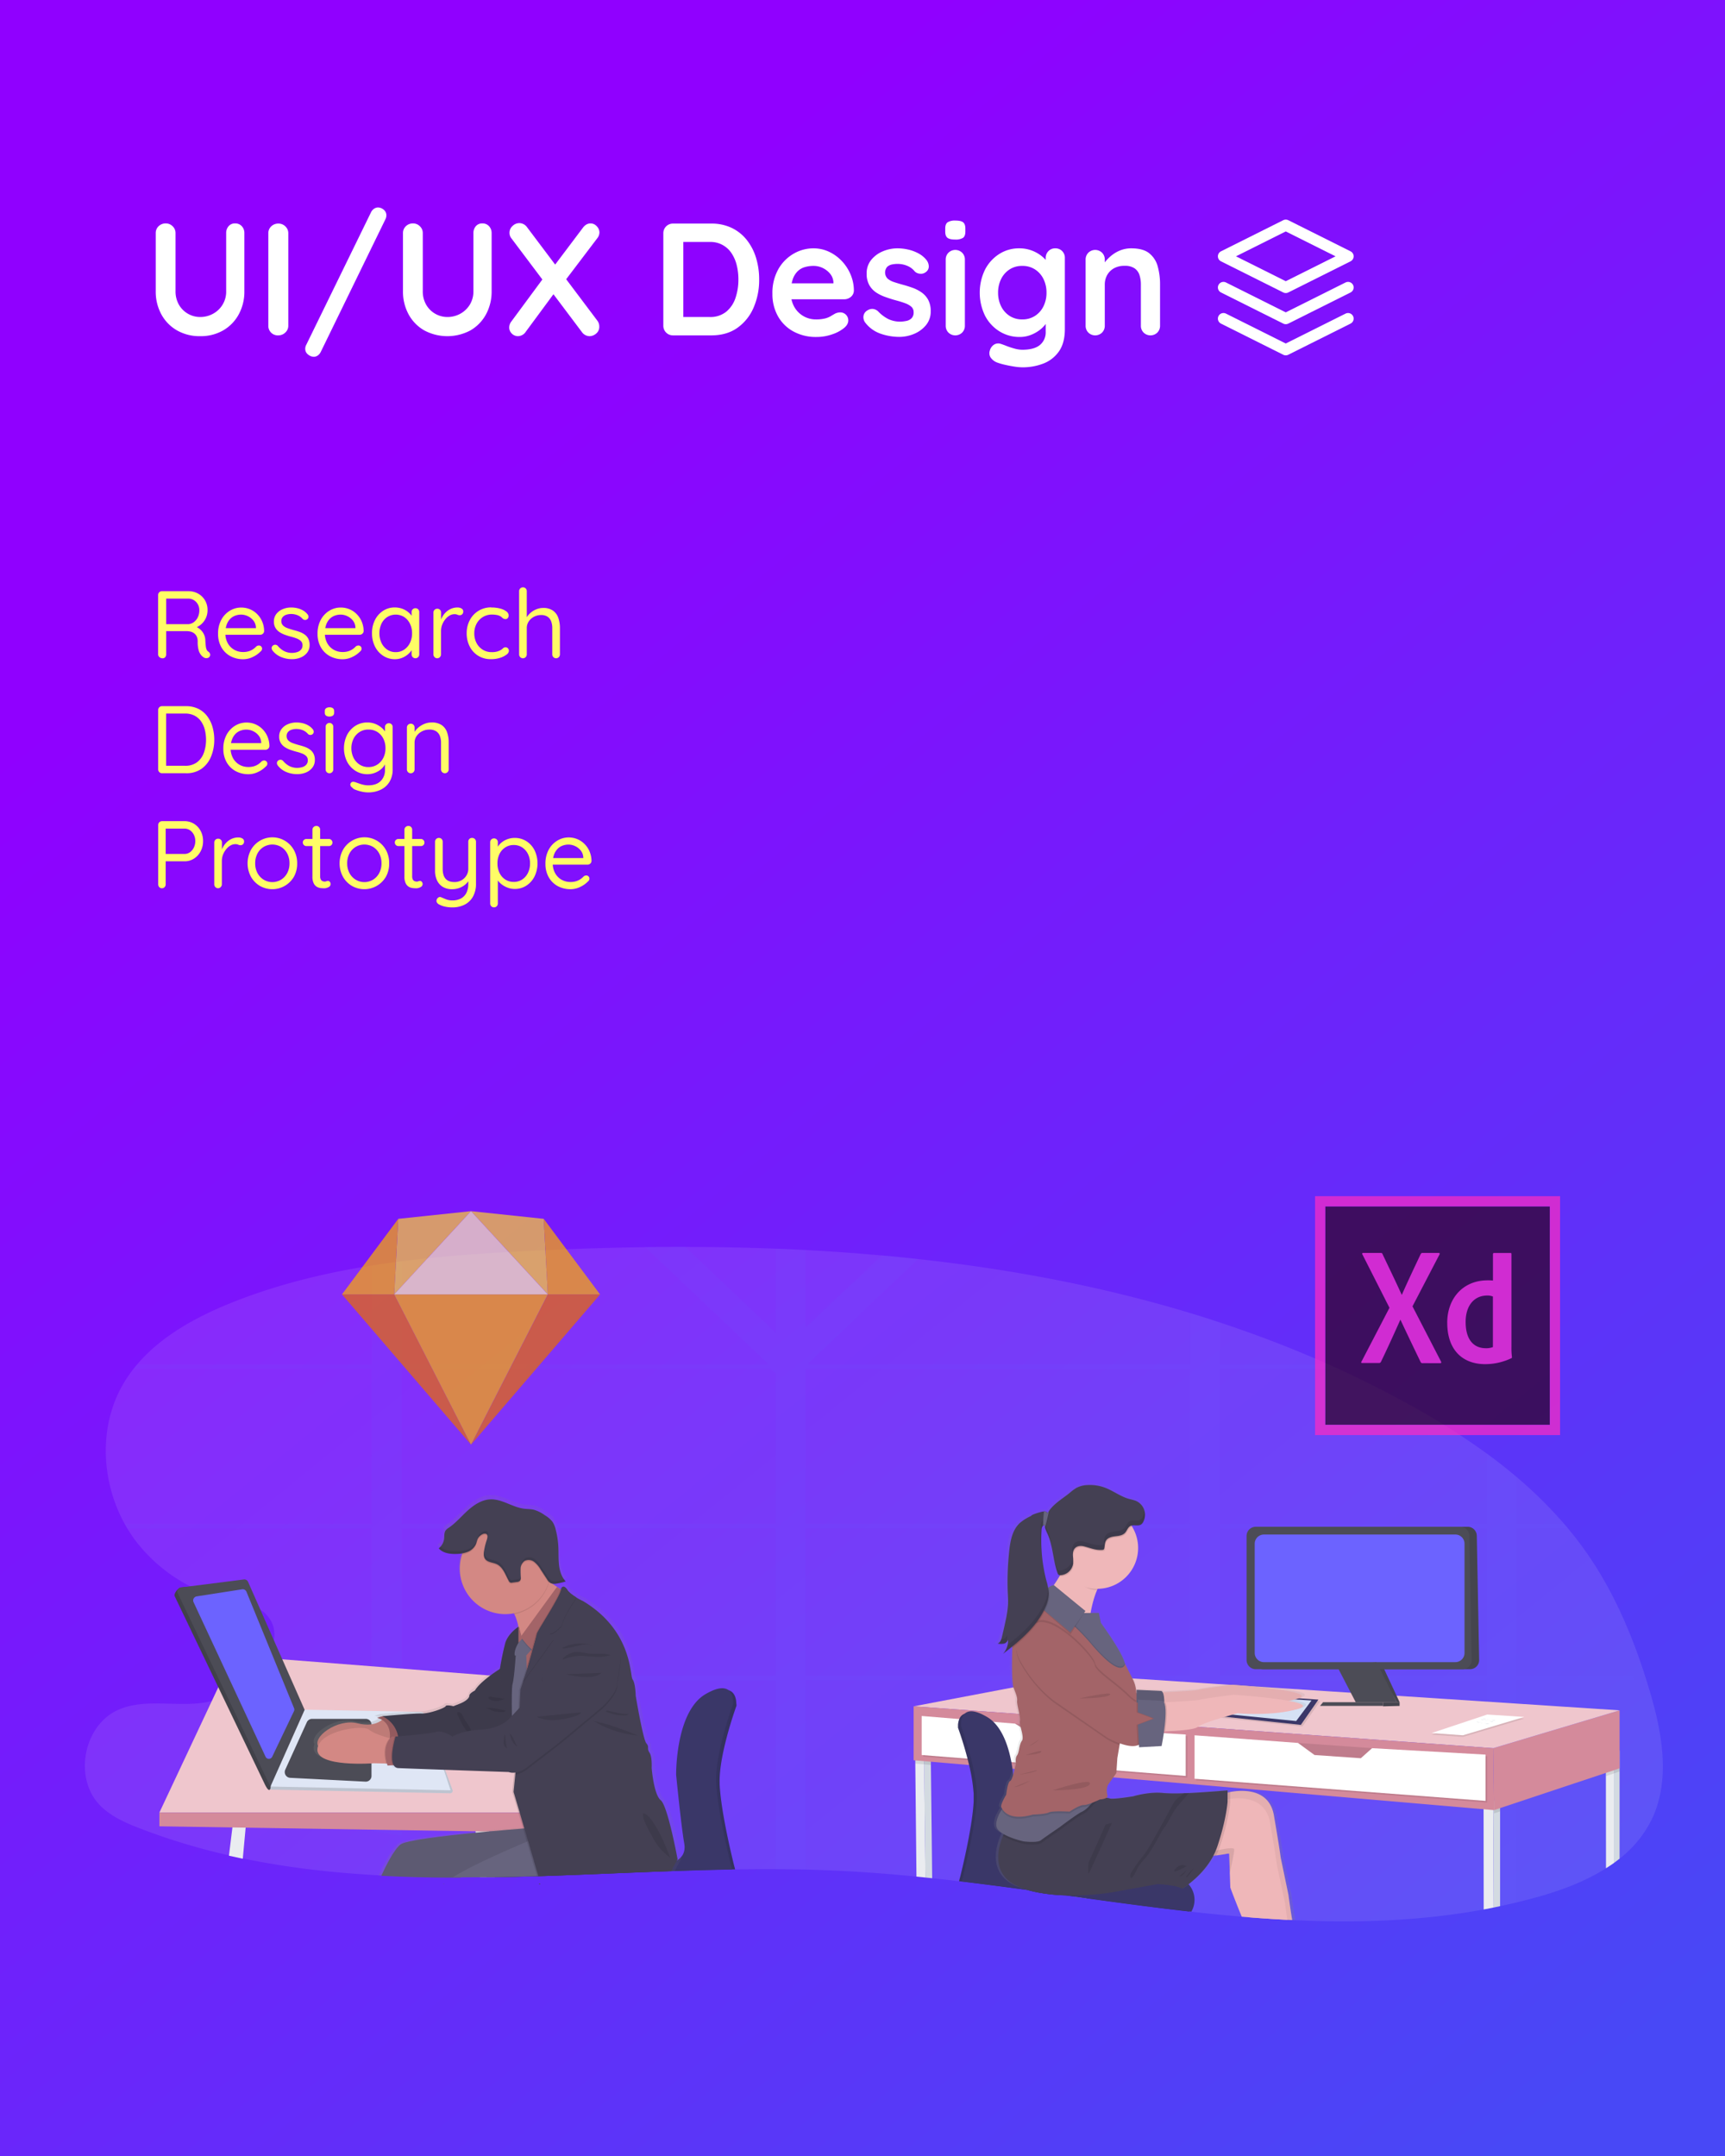<svg xmlns="http://www.w3.org/2000/svg" xmlns:xlink="http://www.w3.org/1999/xlink" viewBox="0 0 1080 1350">
  <rect x="0" y="0" width="1080" height="1350" fill="#333333" stroke="none"/>
  <defs>
    <style>
      .cls-1 {
        fill: url(#linear-gradient);
      }

      .cls-2 {
        fill: #fff;
      }

      .cls-3 {
        fill: #f2f2f2;
      }

      .cls-21, .cls-3, .cls-4, .cls-7 {
        opacity: 0.1;
      }

      .cls-11, .cls-26, .cls-3, .cls-4, .cls-7 {
        isolation: isolate;
      }

      .cls-14, .cls-4 {
        fill: #6c63ff;
      }

      .cls-5 {
        fill: #eaecf0;
      }

      .cls-6 {
        fill: #3a3768;
      }

      .cls-8 {
        fill: #efc6cd;
      }

      .cls-9 {
        fill: #d48a9b;
      }

      .cls-10 {
        fill: #dfe6f5;
      }

      .cls-11 {
        opacity: 0.15;
      }

      .cls-12 {
        fill: #4c4c56;
      }

      .cls-13 {
        fill: #d1d9ec;
      }

      .cls-15 {
        fill: url(#linear-gradient-2);
      }

      .cls-16 {
        fill: url(#linear-gradient-3);
      }

      .cls-17 {
        fill: #d38884;
      }

      .cls-18 {
        fill: #a36468;
      }

      .cls-19 {
        fill: #444053;
      }

      .cls-20 {
        fill: #67647e;
      }

      .cls-22 {
        fill: #d3dae1;
      }

      .cls-23 {
        fill: #d5e1f4;
      }

      .cls-24 {
        fill: url(#linear-gradient-4);
      }

      .cls-25 {
        fill: #efb7b9;
      }

      .cls-26 {
        opacity: 0.05;
      }

      .cls-27 {
        opacity: 0.7;
      }

      .cls-28 {
        fill: #2e001e;
      }

      .cls-29 {
        fill: #ff2bc2;
      }

      .cls-30 {
        fill: #ea6c00;
      }

      .cls-31 {
        fill: #fdad00;
      }

      .cls-32 {
        fill: #fdd231;
      }

      .cls-33 {
        fill: #feeeb7;
      }

      .cls-34 {
        fill: #fffd66;
      }

      .cls-35 {
        fill: none;
        stroke: #fff;
        stroke-linecap: round;
        stroke-linejoin: round;
        stroke-width: 7px;
      }
    </style>
    <linearGradient id="linear-gradient" x1="227.41" y1="289.47" x2="1037.49" y2="1288.57" gradientUnits="userSpaceOnUse">
      <stop offset="0" stop-color="#9000ff"/>
      <stop offset="0.99" stop-color="#4848f6"/>
    </linearGradient>
    <linearGradient id="linear-gradient-2" x1="428.68" y1="0.15" x2="428.68" y2="0.15" gradientTransform="matrix(1, 0, 0, -1, -17.96, 1179.97)" gradientUnits="userSpaceOnUse">
      <stop offset="0" stop-color="gray" stop-opacity="0.25"/>
      <stop offset="0.54" stop-color="gray" stop-opacity="0.12"/>
      <stop offset="1" stop-color="gray" stop-opacity="0.1"/>
    </linearGradient>
    <linearGradient id="linear-gradient-3" x1="214.34" y1="124.11" x2="444.57" y2="124.11" xlink:href="#linear-gradient-2"/>
    <linearGradient id="linear-gradient-4" x1="-1259.42" y1="-22.47" x2="-1259.42" y2="251.39" gradientTransform="matrix(1, 0, 0, -1, 1979.37, 1179.97)" xlink:href="#linear-gradient-2"/>
  </defs>
  <title>ux-design-card</title>
  <g id="UI_UX" data-name="UI/UX">
    <rect class="cls-1" width="1080" height="1350"/>
    <g>
      <path class="cls-2" d="M147.2,139.9a5.42,5.42,0,0,1,4.2,1.75A6.2,6.2,0,0,1,153,146v36.2a29.78,29.78,0,0,1-3.55,14.7,25.82,25.82,0,0,1-9.75,10,28.14,28.14,0,0,1-14.4,3.6,28.43,28.43,0,0,1-14.45-3.6,25.67,25.67,0,0,1-9.8-10,29.78,29.78,0,0,1-3.55-14.7V146a5.83,5.83,0,0,1,1.8-4.35,6.31,6.31,0,0,1,4.6-1.75,5.88,5.88,0,0,1,4.15,1.75A5.77,5.77,0,0,1,109.9,146v36.2a16.77,16.77,0,0,0,2.15,8.65,15.34,15.34,0,0,0,13.25,7.65,16.6,16.6,0,0,0,8-2,15.67,15.67,0,0,0,8.3-14.3V146a6.46,6.46,0,0,1,1.5-4.35A5.11,5.11,0,0,1,147.2,139.9Z"/>
      <path class="cls-2" d="M180.5,203.9a5.71,5.71,0,0,1-1.9,4.35,6.3,6.3,0,0,1-4.4,1.75,5.91,5.91,0,0,1-6.2-6.1V146.1a5.83,5.83,0,0,1,1.8-4.35,6.31,6.31,0,0,1,4.6-1.75,6,6,0,0,1,4.25,1.75,5.77,5.77,0,0,1,1.85,4.35Z"/>
      <path class="cls-2" d="M196.4,223.4a5.75,5.75,0,0,1-3.5-1.4,4.38,4.38,0,0,1-1.8-3.6,5.33,5.33,0,0,1,.6-2.4l40.6-83.1a5.52,5.52,0,0,1,1.9-2.2,4.46,4.46,0,0,1,2.5-.8,5.68,5.68,0,0,1,3.45,1.35,4.39,4.39,0,0,1,1.75,3.65,5.33,5.33,0,0,1-.6,2.4l-40.5,83.1a5.91,5.91,0,0,1-1.85,2.2A4.4,4.4,0,0,1,196.4,223.4Z"/>
      <path class="cls-2" d="M302,139.9a5.42,5.42,0,0,1,4.2,1.75,6.25,6.25,0,0,1,1.6,4.35v36.2a29.89,29.89,0,0,1-3.55,14.7,25.82,25.82,0,0,1-9.75,10,30.7,30.7,0,0,1-28.85,0,25.61,25.61,0,0,1-9.8-10,29.78,29.78,0,0,1-3.55-14.7V146a5.83,5.83,0,0,1,1.8-4.35,6.31,6.31,0,0,1,4.6-1.75,5.9,5.9,0,0,1,4.15,1.75A5.77,5.77,0,0,1,264.7,146v36.2a16.67,16.67,0,0,0,2.15,8.65,15.34,15.34,0,0,0,13.25,7.65,16.63,16.63,0,0,0,8-2,16.08,16.08,0,0,0,6-5.65,15.91,15.91,0,0,0,2.3-8.65V146a6.46,6.46,0,0,1,1.5-4.35A5.1,5.1,0,0,1,302,139.9Z"/>
      <path class="cls-2" d="M324.2,210.5a5.56,5.56,0,0,1-5.4-5.3,6.49,6.49,0,0,1,1.5-4.1l20.3-27.5,6.6,9.7-18,24.4A6,6,0,0,1,324.2,210.5Zm.9-70.8a6,6,0,0,1,4.9,2.6l44,58.5a6,6,0,0,1,1.2,3.7,5.34,5.34,0,0,1-2,4.4,6.41,6.41,0,0,1-4,1.6,6,6,0,0,1-4.9-2.6l-44-58.5a5.56,5.56,0,0,1-1.3-3.6,5.62,5.62,0,0,1,1.95-4.35A6.11,6.11,0,0,1,325.1,139.7Zm44.6.2a5.18,5.18,0,0,1,3.95,1.8,5.58,5.58,0,0,1,1.65,3.8,5.86,5.86,0,0,1-1.3,3.6l-20.1,26.5-6.8-9.3,17.7-23.5Q366.9,139.91,369.7,139.9Z"/>
      <path class="cls-2" d="M445.3,140a29.14,29.14,0,0,1,12.8,2.7,26.83,26.83,0,0,1,9.45,7.55,33.87,33.87,0,0,1,5.8,11.2A45.9,45.9,0,0,1,475.3,175a43.38,43.38,0,0,1-3.5,17.65,29.89,29.89,0,0,1-10.15,12.65Q455,210,445.3,210H421.4a6,6,0,0,1-6.1-6.1V146.1a6,6,0,0,1,6.1-6.1Zm-1,58.5a15.8,15.8,0,0,0,10.3-3.25,18.74,18.74,0,0,0,5.85-8.6A35.53,35.53,0,0,0,462.3,175a37.2,37.2,0,0,0-1.05-8.95,23.37,23.37,0,0,0-3.25-7.5,15.69,15.69,0,0,0-13.7-7.05H426.8l1-.9v49l-.6-1.1Z"/>
      <path class="cls-2" d="M511.3,211a29.31,29.31,0,0,1-14.75-3.55,24.47,24.47,0,0,1-9.6-9.65A28.14,28.14,0,0,1,483.6,184a30.25,30.25,0,0,1,3.65-15.35,25.79,25.79,0,0,1,9.55-9.75,24.61,24.61,0,0,1,12.5-3.4,22.78,22.78,0,0,1,9.65,2.1,26.56,26.56,0,0,1,8,5.75,28,28,0,0,1,5.55,8.45A25.81,25.81,0,0,1,534.6,182a5.15,5.15,0,0,1-1.9,3.9,6.36,6.36,0,0,1-4.2,1.5H490.3l-3-10H524l-2.2,2v-2.7a9.19,9.19,0,0,0-2-5.2,13.52,13.52,0,0,0-4.6-3.65,13.14,13.14,0,0,0-5.85-1.35,19,19,0,0,0-5.6.8,10.58,10.58,0,0,0-4.5,2.7,13.07,13.07,0,0,0-3,5.1,25.06,25.06,0,0,0-1.1,8.1,17.48,17.48,0,0,0,2.25,9.15A15.38,15.38,0,0,0,510.7,200a23.3,23.3,0,0,0,5.9-.6,13.24,13.24,0,0,0,3.55-1.45c.9-.57,1.71-1,2.45-1.45a7.62,7.62,0,0,1,3.4-.9,5,5,0,0,1,5.1,5c0,1.8-.94,3.43-2.8,4.9a23.24,23.24,0,0,1-7.3,3.85A29.12,29.12,0,0,1,511.3,211Z"/>
      <path class="cls-2" d="M541.49,201.7a5.66,5.66,0,0,1-.9-3.6,4.85,4.85,0,0,1,2.6-3.8,5.4,5.4,0,0,1,3.4-.85,5.68,5.68,0,0,1,3.5,1.85,23.92,23.92,0,0,0,6.1,4.5,17.78,17.78,0,0,0,8,1.6,28.07,28.07,0,0,0,3.3-.45,6.33,6.33,0,0,0,3.15-1.6A5,5,0,0,0,572,195.5a4.4,4.4,0,0,0-1.5-3.5,12.49,12.49,0,0,0-4-2.2q-2.44-.9-5.45-1.7t-6.35-2a26.36,26.36,0,0,1-6-2.85,13.82,13.82,0,0,1-4.4-4.65,14.29,14.29,0,0,1-1.7-7.3,13.22,13.22,0,0,1,2.8-8.5,18.42,18.42,0,0,1,7.25-5.4,23.54,23.54,0,0,1,9.35-1.9,30.11,30.11,0,0,1,6.5.75,25.3,25.3,0,0,1,6.5,2.4,16,16,0,0,1,5.2,4.35,7,7,0,0,1,1.3,3.6,4.28,4.28,0,0,1-1.9,3.8,4.82,4.82,0,0,1-3.5,1,5.3,5.3,0,0,1-3.3-1.35,11.79,11.79,0,0,0-4.55-3.5,15.57,15.57,0,0,0-6.55-1.3,16.93,16.93,0,0,0-3.25.35,6.4,6.4,0,0,0-3,1.5,5.46,5.46,0,0,0,.2,7.3,11.4,11.4,0,0,0,4,2.2q2.55.85,5.45,1.65c2,.53,4,1.17,6.1,1.9a23.89,23.89,0,0,1,5.7,2.9,13.62,13.62,0,0,1,4.2,4.65,14.66,14.66,0,0,1,1.6,7.25,13.14,13.14,0,0,1-3,8.7,19,19,0,0,1-7.5,5.45,24,24,0,0,1-9.2,1.85,36,36,0,0,1-11.8-2.05A20.44,20.44,0,0,1,541.49,201.7Z"/>
      <path class="cls-2" d="M598,150c-2.26,0-3.86-.37-4.8-1.1s-1.4-2-1.4-3.9v-1.9c0-1.93.52-3.25,1.55-3.95a8.59,8.59,0,0,1,4.75-1.05c2.34,0,4,.37,4.9,1.1s1.4,2,1.4,3.9V145c0,1.93-.5,3.25-1.5,3.95A8.76,8.76,0,0,1,598,150Zm6.1,53.9a6,6,0,0,1-1.7,4.35,6.16,6.16,0,0,1-8.6,0,6,6,0,0,1-1.7-4.35V162.6a6,6,0,0,1,1.7-4.35,6.16,6.16,0,0,1,8.6,0,6,6,0,0,1,1.7,4.35Z"/>
      <path class="cls-2" d="M638.09,155.5a21.87,21.87,0,0,1,7.7,1.3,22.39,22.39,0,0,1,6.05,3.3,19.5,19.5,0,0,1,4,4.05,6.43,6.43,0,0,1,1.45,3.45l-2.6,1.3v-7.3a6,6,0,0,1,1.7-4.35,5.74,5.74,0,0,1,4.3-1.75,5.82,5.82,0,0,1,4.3,1.7,5.92,5.92,0,0,1,1.7,4.4v44.5q0,8.7-3.75,14a21.21,21.21,0,0,1-9.85,7.6A36.23,36.23,0,0,1,640,230a35.77,35.77,0,0,1-5.2-.5q-3.19-.51-6.1-1.2a35,35,0,0,1-4.4-1.3,8.57,8.57,0,0,1-4.15-3.25,5,5,0,0,1-.45-4.15,6.26,6.26,0,0,1,2.9-3.95,5,5,0,0,1,4.2-.25q1,.3,3.3,1.2a50.8,50.8,0,0,0,5,1.65A18.77,18.77,0,0,0,640,219q7.5,0,11.1-3a10.22,10.22,0,0,0,3.6-8.3V199l1.2.9a5.72,5.72,0,0,1-1.35,3.15,18.32,18.32,0,0,1-3.7,3.65,22.23,22.23,0,0,1-5.55,3.05,18.58,18.58,0,0,1-6.8,1.25,23.7,23.7,0,0,1-12.8-3.55,25.07,25.07,0,0,1-9-9.8,33.07,33.07,0,0,1,0-28.8,25.37,25.37,0,0,1,8.9-9.8A22.85,22.85,0,0,1,638.09,155.5Zm1.9,11a14.2,14.2,0,0,0-7.9,2.2,15.07,15.07,0,0,0-5.3,6,19,19,0,0,0-1.9,8.6,18.83,18.83,0,0,0,1.9,8.5,15.07,15.07,0,0,0,5.3,6A14.2,14.2,0,0,0,640,200a14.35,14.35,0,0,0,8-2.2,14.92,14.92,0,0,0,5.3-6,18.7,18.7,0,0,0,1.9-8.5,18.91,18.91,0,0,0-1.9-8.6,14.92,14.92,0,0,0-5.3-6A14.35,14.35,0,0,0,640,166.5Z"/>
      <path class="cls-2" d="M708.29,155.5q7.41,0,11.25,3.1a15.72,15.72,0,0,1,5.3,8.25,42.05,42.05,0,0,1,1.45,11.45v25.6a6,6,0,0,1-1.7,4.35,6.16,6.16,0,0,1-8.6,0,6,6,0,0,1-1.7-4.35V178.3a19.35,19.35,0,0,0-.85-6,8.16,8.16,0,0,0-3.05-4.25,10.56,10.56,0,0,0-6.3-1.6,13.17,13.17,0,0,0-6.75,1.6,11,11,0,0,0-4.2,4.25,12.16,12.16,0,0,0-1.45,6v25.6a6,6,0,0,1-1.7,4.35,6.16,6.16,0,0,1-8.6,0,6,6,0,0,1-1.7-4.35V162.6a6,6,0,0,1,1.7-4.35,6.16,6.16,0,0,1,8.6,0,6,6,0,0,1,1.7,4.35v4.3l-1.5-.3a20.05,20.05,0,0,1,2.6-3.65,24.79,24.79,0,0,1,4-3.65,20.61,20.61,0,0,1,5.2-2.75A18.39,18.39,0,0,1,708.29,155.5Z"/>
    </g>
    <g id="UI_UX-2" data-name="UI/UX">
      <path class="cls-3" d="M1033.56,1140.38a71.16,71.16,0,0,1-19.53,23.43c-1.15.92-2.33,1.81-3.53,2.69q-2.41,1.7-5,3.33C992.4,1178.18,977,1183.88,962,1188q-6.15,1.7-12.34,3.19-5.22,1.26-10.45,2.36l-4,.85c-1.32.29-2.84.57-4.24.85l-2,.38c-38.9,7.17-78.3,8.54-118,6.74l-1.88-.09-3-.16q-12.08-.62-24.2-1.6l-3-.25-1.35-.11q-6.79-.57-13.58-1.24-9-.86-17.92-1.88l-.77-.08-.63-.08h0c-21.35-2.4-42.75-5.29-64.17-8.25l-3-.43-5.44-.75-4.59-.64h0l-1.35-.18q-10.86-1.53-21.7-3l-1.17-.16c-13.58-1.86-27.24-3.65-40.86-5.28l-1.77-.21h0q-8.36-1-16.71-1.9l-4.25-.45-5.64-.56c-15.64-1.56-31.28-2.8-46.88-3.57q-11.25-.55-22.56-.85-9.34-.21-18.68-.24-12.66-.06-25.38.14h-1.91q-17.93.3-35.89.94l-2.16.07h-.71c-25.47.9-50.93,2.1-76.33,3l-6.2.21h-.9q-13.25.42-26.46.65h-5.24l-3.94,0q-6.13.06-12.25.07h-5c-15,0-29.85-.37-44.66-1.15l-1.64-.09c-28.77-1.55-57.21-4.76-85.15-10.59-2.89-.61-5.77-1.24-8.66-1.9a398,398,0,0,1-56.7-17.24c-8.69-3.4-17.43-7.32-24-14-16.78-17-10.48-50.22,11.35-59.89,17.07-7.56,37.06-1.41,55.42-4.82a29.17,29.17,0,0,0,3.34-.85,46.63,46.63,0,0,0,6.79-2.8c.75-.37,1.49-.77,2.25-1.19a55.76,55.76,0,0,0,5-3.07,75.61,75.61,0,0,0,7.64-5.8c1.08-.92,2.13-1.87,3.14-2.85a59.73,59.73,0,0,0,9.27-11.1,39.09,39.09,0,0,0,2.55-4.78,26.06,26.06,0,0,0,1.05-2.65,24.26,24.26,0,0,0,1-3.92c1.07-6.3-.66-12.45-6.69-17.64A17.44,17.44,0,0,0,163,1008a25.06,25.06,0,0,0-3.69-2.13q-.78-.37-1.59-.72c-7.76-3.26-17.77-4.52-26.21-6.79h0a46.2,46.2,0,0,1-7.5-2.6c-1.54-.72-3.06-1.46-4.57-2.24h0l-.4-.22h0a102.34,102.34,0,0,1-33.1-27.17,89.73,89.73,0,0,1-6.16-8.94c-.57-.94-1.12-1.9-1.65-2.85-14.91-26.91-16.45-61.39-.93-87.85a82.28,82.28,0,0,1,6.28-9.22c.75-1,1.52-1.91,2.32-2.85,14.77-17.42,36-29.23,57.41-38,28.76-11.73,58.87-19.14,89.55-24q9.33-1.49,18.67-2.66c26.06-3.33,52.43-5.09,78.6-6.43q36.74-1.86,73.78-2.41,12.56-.17,25.14-.14,28.33,0,56.68,1.09,9.33.36,18.67.85,24,1.25,47.8,3.4,11.46,1,22.87,2.28c57.92,6.33,115,17.07,170.12,33.77q9.38,2.83,18.67,5.94A721.13,721.13,0,0,1,832,854.43l6.29,2.85q20.88,9.59,41.15,20.64a456.15,456.15,0,0,1,51.44,32.25q9.61,7.05,18.68,14.7a269.57,269.57,0,0,1,29.8,29.41c.81.94,1.62,1.89,2.42,2.85q6.21,7.46,11.8,15.46c18.16,26.11,30.35,56,39.35,86.47C1040.86,1085.68,1046.14,1115.57,1033.56,1140.38Z"/>
      <path class="cls-4" d="M1022.14,1049.32H949.62V957.08h32.26c-.8-1-1.6-1.91-2.42-2.85h-29.8V924.82q-9-7.64-18.68-14.7v44.14H763.81v-97h74.54l-6.3-2.85H763.81V828q-9.33-3.09-18.67-5.94v32.25H506.55l-.57-.54,69-65.51Q563.6,787,552.13,786l-47.79,45.36V782.61q-9.34-.5-18.68-.85v52.71L429,780.67q-12.57,0-25.13.14l76.86,73-.56.54H251.45V789.74q-9.33,1.18-18.67,2.67v62H85.8c-.8.94-1.57,1.89-2.32,2.85H232.76v97H78.1c.52,1,1.08,1.91,1.64,2.85h153v92.24H157.5q-1.53,1.47-3.15,2.85h78.41v94.39q9.33,1.34,18.67,2.78v-97.17H485.65v118.27q9.33,0,18.67.24V1052.17h240.8V1197l.77.09q9,1,17.92,1.87V1052.17H930.93v143.08c1.43-.27,2.86-.55,4.25-.85s2.65-.54,4-.85q5.24-1.11,10.45-2.36v-139h73.1C1022.51,1051.22,1022.33,1050.27,1022.14,1049.32Zm-536.49,0H251.45V957.08h234.2Zm0-95.07H251.45v-97H482.33l3.29,2.6Zm259.47,95.07H504.34V957.08H745.12Zm0-95.07H504.34v-97H745.12Zm185.81,95.07H763.81V957.08H930.93Z"/>
      <path class="cls-5" d="M305.26,1179.55a.94.94,0,0,1-.1.28h0a.71.71,0,0,1,.11-.28Z"/>
      <path class="cls-5" d="M309.69,1175.49h-5.25l-3.94,0-.43-4.48-.4-4.24-1.85-19.36-.06-.6v-.26l-.52-5.45,7.93-3,1,7.9.07.59v.07l2,16,.6,4.92.35,2.86.3,2.46v.08Z"/>
      <polygon class="cls-6" points="338.15 1179.54 338.24 1179.82 337.61 1179.82 337.52 1179.54 338.15 1179.54"/>
      <path class="cls-6" d="M410.72,1179.82Z"/>
      <path class="cls-6" d="M461.09,1067.71v.37s-7.4,20.22-9.81,37.49c-.17,1.13-.3,2.26-.41,3.39s-.21,2.37-.26,3.51c-.07,1.33-.09,2.62-.05,3.85v.85c0,.57.06,1.16.09,1.76s.08,1.2.14,1.83.1,1.18.16,1.79c1.82,18.67,8.76,46,8.76,46s.23.74.52,2h-1.92c-11.94.2-23.91.54-35.88,1l-2.16.06h-.71c-25.47.9-50.93,2.1-76.33,3l-6.2.2h-.9q-13.25.42-26.46.66h-2.33a13.74,13.74,0,0,1,2.05-2.32,14.09,14.09,0,0,1,2.08-1.61,46.61,46.61,0,0,1,13-5.6,10.32,10.32,0,0,1,3-.36l5.94.12h.92l9.11.17,78.2,1.56h.19l.55-.11a14.55,14.55,0,0,0,2.64-.94,9.27,9.27,0,0,0,5.57-7.19c0-.27.07-.55.09-.85s0-.83,0-1.24a4.08,4.08,0,0,0-.07-.91c-.07-.31-.09-.63-.15-.95-1.88-10.54-5.09-43-5.09-43v.1s0-1.38.08-3.71v-1.07c0-.51.06-1.07.09-1.69,0-.37.05-.74.08-1.13,0-.57.09-1.16.14-1.77v-.11c0-.38.07-.77.1-1.17.05-.59,0-.09,0-.13,1.27-12.52,5.25-32.34,17.83-39.68,5.9-3.45,9.8-4.15,12.37-3.47,3.76,1,4.7,4.89,4.9,7.43v.49A11.33,11.33,0,0,1,461.09,1067.71Z"/>
      <path class="cls-7" d="M305.26,1179.55a.94.94,0,0,1-.1.28h0a.71.71,0,0,1,.11-.28Z"/>
      <polygon class="cls-7" points="338.15 1179.54 338.24 1179.82 337.61 1179.82 337.52 1179.54 338.15 1179.54"/>
      <path class="cls-7" d="M410.72,1179.82Z"/>
      <path class="cls-7" d="M461.09,1067.71v.27a230.68,230.68,0,0,0-9,32.67h0c-.21,1.13-.39,2.22-.56,3.28-.09.54-.17,1.09-.24,1.63-.17,1.13-.3,2.26-.41,3.4s-.21,2.36-.26,3.5c-.07,1.33-.09,2.62-.05,3.86v.84c0,.57.06,1.16.09,1.76s.08,1.21.14,1.83.1,1.18.16,1.79.12,1.18.18,1.77c.28,2.4.61,4.92,1,7.49,2.65,17.29,7.57,36.66,7.57,36.66s.24.78.54,2.09h-1.92c-11.94.19-23.91.53-35.89.94l-2.15.07h-.72c-25.46.9-50.92,2.09-76.32,3l-6.21.2h-.89q-13.25.43-26.46.66h-2.41a14.24,14.24,0,0,1,2.12-2.4,13.19,13.19,0,0,1,2.09-1.63,47.2,47.2,0,0,1,13-5.6,10.31,10.31,0,0,1,3-.35l5.94.11h.91l9.15.18,78.25,1.55h.13a2.1,2.1,0,0,0,.61-.13,13.84,13.84,0,0,0,2.66-1,9.26,9.26,0,0,0,5.49-7.05c0-.27.07-.55.09-.85s0-.83,0-1.24a4.08,4.08,0,0,0-.07-.91c-.07-.31-.08-.69-.14-1-1.89-10.54-5.1-43-5.1-43s0-1.39.08-3.71v-1.07c0-.52.06-1.08.09-1.7,0-.36.05-.74.08-1.13,0-.57.09-1.15.14-1.76v-.11c0-.39.07-.78.11-1.17.05-.6,0-.09,0-.13.15-1.56.35-3.24.61-5,1.76-12.29,6.18-28.34,17.18-34.8,5.74-3.4,9.59-4.11,12.17-3.53,4,.91,4.91,5,5.09,7.58v.5A11.45,11.45,0,0,1,461.09,1067.71Z"/>
      <path class="cls-6" d="M305.26,1179.55a.94.94,0,0,1-.1.28h0a.71.71,0,0,1,.11-.28Z"/>
      <polygon class="cls-6" points="338.15 1179.54 338.24 1179.82 337.61 1179.82 337.52 1179.54 338.15 1179.54"/>
      <path class="cls-6" d="M410.72,1179.82Z"/>
      <path class="cls-6" d="M458.92,1067s-11.08,30.27-10.54,48.38,9.18,52.15,9.18,52.15.37,1.2.77,3.11c-11.94.2-23.91.54-35.89.94l-2.15.07h-.72c-25.46.9-50.92,2.1-76.32,2.95l-6.21.21h-.89q-13.25.42-26.46.65h-5.25a15.36,15.36,0,0,1,4.66-4.9l.23-.16a47.36,47.36,0,0,1,13-5.47,10.72,10.72,0,0,1,3-.36l7.84.15h.92l9.45.19,76.18,1.52a12.5,12.5,0,0,0,3.15-1,10,10,0,0,0,1-.51h0a10.38,10.38,0,0,0,2.54-2.08c1.61-1.83,2.68-4.54,2-8.49-1.89-10.54-5.09-43-5.09-43s-.54-39.45,18.37-50.53c7.64-4.47,11.93-4.32,14.33-2.55a1.66,1.66,0,0,1,.21.16C459.47,1061.09,458.92,1067,458.92,1067Z"/>
      <path class="cls-5" d="M154.11,1141.26l-.31,3.17L152,1163.86c-2.89-.61-5.77-1.24-8.66-1.9l2.17-17.67.73-6Z"/>
      <polygon class="cls-8" points="99.78 1134.98 146.01 1036.6 332.21 1051.12 349.38 1134.98 99.78 1134.98"/>
      <polygon class="cls-9" points="99.78 1143.56 99.78 1134.98 349.38 1134.98 349.38 1147.53 99.78 1143.56"/>
      <path class="cls-10" d="M170.17,1120.61l111.67,2.28a1.56,1.56,0,0,0,1.58-1.51,1.49,1.49,0,0,0-.08-.52l-17.41-47-75.21-1.43L168.47,1118a1.85,1.85,0,0,0,.95,2.44A1.74,1.74,0,0,0,170.17,1120.61Z"/>
      <path class="cls-11" d="M170.17,1120.61l111.67,2.28a1.56,1.56,0,0,0,1.58-1.51,1.49,1.49,0,0,0-.08-.52l-17.41-47-75.21-1.43L168.47,1118a1.85,1.85,0,0,0,.95,2.44A1.74,1.74,0,0,0,170.17,1120.61Z"/>
      <path class="cls-10" d="M169.27,1118.65,282.09,1121l-15.34-46.46a3.81,3.81,0,0,0-3.55-2.63l-72.51-1.38Z"/>
      <path class="cls-12" d="M178.59,1108.13l13.52-29.75a3.61,3.61,0,0,1,3.28-2.1H229a3.59,3.59,0,0,1,3.59,3.59V1112a3.6,3.6,0,0,1-3.6,3.6h-.17l-47.13-2.4a3.6,3.6,0,0,1-3.41-3.77A3.65,3.65,0,0,1,178.59,1108.13Z"/>
      <path class="cls-13" d="M244.86,1104.36l.58-17a2.62,2.62,0,0,1,2.6-2.55H258a2.61,2.61,0,0,1,2.55,2.16l2.92,16.88a2.61,2.61,0,0,1-2.13,3,3,3,0,0,1-.42,0l-13.44.12a2.61,2.61,0,0,1-2.59-2.61Z"/>
      <path class="cls-12" d="M113.3,994l37.44-3.12a2.53,2.53,0,0,1,2.66,1.5l35.41,80.14-19.76,44.35c.62-1.39,1.08,9.44-3.4.06L109.38,999.49C108.63,997.92,111.54,994.17,113.3,994Z"/>
      <path class="cls-11" d="M113.3,994l37.44-3.12a2.53,2.53,0,0,1,2.66,1.5l35.41,80.14-19.76,44.35c.62-1.39,1.08,9.44-3.4.06L109.38,999.49C108.63,997.92,111.54,994.17,113.3,994Z"/>
      <path class="cls-12" d="M113.3,994l39.34-5a2.55,2.55,0,0,1,2.67,1.5l35.41,80.13-21.43,48.09-58-121.06a2.53,2.53,0,0,1,1.18-3.4A2.4,2.4,0,0,1,113.3,994Z"/>
      <path class="cls-14" d="M123.12,999.59l28.44-4.43a2.54,2.54,0,0,1,2.76,1.56l29.79,72.88a2.28,2.28,0,0,1-.05,1.86L170.42,1100a2.31,2.31,0,0,1-3.06,1.11,2.28,2.28,0,0,1-1.1-1.11l-45.07-96.77a2.54,2.54,0,0,1,1.2-3.39A2.37,2.37,0,0,1,123.12,999.59Z"/>
      <path class="cls-15" d="M410.72,1179.82Z"/>
      <path class="cls-16" d="M426.61,1163.8s-.58,1-1.44,2.54l-.08.15c-.76,1.36-1.7,3.14-2.65,5.09l-2.15.07h-.72c-25.46.9-50.92,2.1-76.32,2.95l-6.21.21h-.89q-13.25.42-26.46.65h-5.25l-3.94,0q-6.13.06-12.25.07H283.4c-15,0-29.85-.37-44.66-1.15l-1.64-.09c2.91-6.33,8.11-16.71,12.34-20,3.27-2.55,26.74-5.37,48.32-7.45l2.28-.22h0l6-.56c8.26-.75,15.76-1.36,21.11-1.78l.49,0-2.79-9.34-4-13.58,1.15-11.41.09-.91H322a7.52,7.52,0,0,1-3.39-.43l-40.31-1.39h-.73l-15.48-.55h0c-8.31-.3-14.2-.52-14.43-.56a3.49,3.49,0,0,1-.72-.2,3.37,3.37,0,0,1-1-.59,4,4,0,0,1-.85-1h-.54l-2.19.14-1.12.08c0-.12-.07-.24-.11-.35-.11-.33-.21-.64-.3-1h-.59l-7.64-.16h-.13s-19.71,1.51-30-2.25h0c-3.77-1.37-6.29-3.45-6.09-6.57a7.09,7.09,0,0,1,.44-2.07c-3.31-6.19,12.86-17.47,25.18-14.36a21.9,21.9,0,0,0,10.24.43,13.17,13.17,0,0,0,5.09-2.32,5.13,5.13,0,0,0,.42-.33c-.2-.13-.42-.24-.61-.34a9.56,9.56,0,0,0-2.69-.94l3.34-1h0s11.89-1.09,19.62-1.52h0c2.3-.12,4.24-.2,5.4-.16,5.09.14,15-3.5,15.44-4.62s4.95,0,4.95,0l4-1.55c4-1.53,6.23-3.63,6.23-5.17s3.54-3.22,3.54-3.22c1.59-2.68,4.73-5.56,8-8.11,2.85-2.19,5.8-4.16,8-5.52a162,162,0,0,1,3.39-16.33c1.51-5,6.17-8.74,7.84-9.94l.61-.41a43.5,43.5,0,0,0-1.87-6.21,3.59,3.59,0,0,0-.2-.51c-.17-.4-.35-.79-.53-1.16l-.26-.51c-.43.09-.85.16-1.31.22a28.61,28.61,0,0,1-4.24.32,29.12,29.12,0,0,1-28.14-21.22v0a29,29,0,0,1-1-7.64,28,28,0,0,1,1-7.34h0c.13-.51.28-1,.44-1.51l.06-.17c.08-.23.15-.46.24-.69a30.29,30.29,0,0,1-3.8.33h-.85a17.92,17.92,0,0,1-7.1-1.18h0a10.34,10.34,0,0,1-1.57-.85.18.18,0,0,1-.07-.05,8.05,8.05,0,0,1-1.75-1.39,9,9,0,0,0,3.46-6c.23-1.84-.08-3.88,1-5.38a7.86,7.86,0,0,1,2-1.7c4.52-3.08,8.1-7.3,12.18-10.94s9-6.8,14.52-7c7.37-.22,13.85,4.9,21.15,5.87,2.24.3,4.54.2,6.73.76a22.8,22.8,0,0,1,6.83,3.46,17.18,17.18,0,0,1,4.88,4.14,14.6,14.6,0,0,1,2,4.75,51.92,51.92,0,0,1,1.7,10.87c.2,3.84,0,7.71.41,11.53a19.81,19.81,0,0,0,3.26,9.28h.11a11.82,11.82,0,0,0,1,1.29c-.72.23-1.44.44-2.18.61a33.7,33.7,0,0,1-3.73.74,11.14,11.14,0,0,1-1.74.15,5.36,5.36,0,0,1-1.2-.11l.74.5,2.07,1.39h0l.79.52,1.57,1c.35-1,.84-1.32,1.41-1.26,1.16-1.08,2.88,1.27,2.88,1.27,1,1.93,3.73,3.86,6.13,5.29a47.24,47.24,0,0,0,4.35,2.27c31.72,18.9,29.71,47.19,31.58,49.43s2,10.35,2,10.35,4.67,27.58,6.79,30,.13,3.21,2,5.88,1.42,9.79,1.42,9.79,1.28,16.8,5.81,20.44c4.06,3.27,9.5,30.76,10.57,36.38Z"/>
      <path class="cls-17" d="M240.7,1075.32s-4.41,6.93-16.89,3.74-29,8.88-24.27,14.84,35.09-1.7,35.09-1.7l11.65-2.36-.76-9.7Z"/>
      <path class="cls-7" d="M240.7,1075.32s-4.41,6.93-16.89,3.74-29,8.88-24.27,14.84,35.09-1.7,35.09-1.7l11.65-2.36-.76-9.7Z"/>
      <path class="cls-18" d="M244.75,1074.94l-5.4-.28-3.33,1s10.54,1.53,7.64,15.82l11.36-.69Z"/>
      <path class="cls-7" d="M244.75,1074.94l-5.4-.28-3.33,1s10.54,1.53,7.64,15.82l11.36-.69Z"/>
      <path class="cls-19" d="M316.33,1043s-14.84,8.49-19,15.55c0,0-3.46,1.69-3.46,3.19s-2.23,3.6-6.11,5.09l-3.88,1.53s-4.44-1.11-4.86,0-10.12,4.71-15.12,4.57-24.54,1.7-24.54,1.7a17.38,17.38,0,0,1,9.84,19.28l46.2-1.94,17.46-3.88,10.27-10.27Z"/>
      <path class="cls-7" d="M316.33,1043s-14.84,8.49-19,15.55c0,0-3.46,1.69-3.46,3.19s-2.23,3.6-6.11,5.09l-3.88,1.53s-4.44-1.11-4.86,0-10.12,4.71-15.12,4.57-24.54,1.7-24.54,1.7a17.38,17.38,0,0,1,9.84,19.28l46.2-1.94,17.46-3.88,10.27-10.27Z"/>
      <path class="cls-17" d="M248.26,1104.36l-6.54-.12-7.64-.16s-36.07,2.77-35.37-8.76S227.17,1079.73,231,1083c2.93,2.51,9.7,4.53,12.79,5.35l1.59.41Z"/>
      <path class="cls-7" d="M248.26,1104.36l-6.54-.12c-2.6-9,.42-13.89,2.13-15.83,1,.27,1.59.41,1.59.41Z"/>
      <path class="cls-18" d="M252.66,1104.86l-6.79.47-3.22.22c-4.44-13,2.73-18.17,2.73-18.17h2.12l3.48.42Z"/>
      <path class="cls-17" d="M334.91,1018.31l-8,15.28s-1.23-15.47-4.82-22.77c-.91-1.86-2-3.19-3.23-3.59-3.39-1.07,16.13-22.46,16.13-22.46.65.13,4.39,2.54,9,5.66,5,3.39,11.1,7.54,15.17,10.18C366.81,1005.55,334.91,1018.31,334.91,1018.31Z"/>
      <path class="cls-19" d="M324.59,1018.6s-6.47,4.15-8.26,10.25a172.47,172.47,0,0,0-3.48,17.06s2.92,26.22,4.44,27.46,7.3,27.46,7.3,27.46l5.6-3.74-7.35-33S327.73,1021.66,324.59,1018.6Z"/>
      <path class="cls-7" d="M324.59,1018.6s-6.47,4.15-8.26,10.25a172.47,172.47,0,0,0-3.48,17.06s2.92,26.22,4.44,27.46,7.3,27.46,7.3,27.46l5.6-3.74-7.35-33S327.73,1021.66,324.59,1018.6Z"/>
      <polygon class="cls-18" points="352.74 1077.08 320.41 1077.08 325.64 1026.07 352.74 1026.07 352.74 1077.08"/>
      <path class="cls-20" d="M277.83,1179.55h.39l-.73.28Z"/>
      <path class="cls-20" d="M338.66,1156.32l-6.33,2.43-.84.31-22.77,8.75-8.68,3.34-11.82,4.54H283.4c-15,0-29.85-.37-44.66-1.15,2.87-6.29,7.89-16.35,12-19.6,3.19-2.55,26-5.3,47.1-7.37,2.63-.26,5.23-.5,7.76-.73l.6-.06c8.37-.76,15.94-1.38,21.22-1.81l.85-.07,6.64-.51.69-.69.85,3.63.71,2.9Z"/>
      <path class="cls-7" d="M277.83,1179.55h.39l-.73.28Z"/>
      <path class="cls-7" d="M338.66,1156.32l-6.33,2.43-.84.31-22.77,8.75-8.68,3.34-11.82,4.54H283.4c-15,0-29.85-.37-44.66-1.15,2.87-6.29,7.89-16.35,12-19.6,3.19-2.55,26-5.3,47.1-7.37,2.63-.26,5.23-.5,7.76-.73l.6-.06c8.37-.76,15.94-1.38,21.22-1.81l.85-.07,6.64-.51.69-.69.85,3.63.71,2.9Z"/>
      <path class="cls-20" d="M277.83,1179.55h.39l-.73.28Z"/>
      <path class="cls-20" d="M305.26,1179.55a.94.94,0,0,1-.1.28h0a.71.71,0,0,1,.11-.28Z"/>
      <polygon class="cls-20" points="338.24 1179.82 337.61 1179.82 337.52 1179.54 338.15 1179.54 338.24 1179.82"/>
      <path class="cls-20" d="M344.06,1147.45l-.52,17.47v1l-.26,8.65-6.21.21h-.9q-13.25.42-26.46.65h-5.24l-3.94,0q-6.13.06-12.25.07H283.4c4.41-2.73,10.13-5.75,16.27-8.76,2.76-1.36,5.62-2.71,8.49-4,7.64-3.55,15.37-6.9,21.68-9.58l.8-.33c2.45-1,4.66-2,6.56-2.75,4.09-1.69,6.69-2.71,6.86-2.78Z"/>
      <path class="cls-7" d="M287.37,1075.66c1.59,3.31,3.23,6.69,5.85,9.27.42.4,1.14.78,1.51.33a1,1,0,0,0,.16-.63,8.08,8.08,0,0,0-1.53-4.33c-.84-1.31-1.85-2.5-2.6-3.85s-1.62-4-3.32-4.33C285.26,1071.66,286.89,1074.66,287.37,1075.66Z"/>
      <path class="cls-7" d="M343.88,990.4c-.12.43-.25.85-.38,1.26a28.6,28.6,0,0,1-21.45,19.14c-.91-1.87-2-3.19-3.23-3.59-3.39-1.07,16.13-22.47,16.13-22.47C335.57,984.88,339.3,987.33,343.88,990.4Z"/>
      <path class="cls-17" d="M344.9,982.25a28.52,28.52,0,1,1,0-.12Z"/>
      <path class="cls-20" d="M327.28,1024.69s-5.94,7.21-5,11.93h7.21l5.27-5.94Z"/>
      <path class="cls-7" d="M348.42,994.22l-22.66,31.16s5.82,8.33,8.59,8.74S353,997.27,353,997.27Z"/>
      <path class="cls-18" d="M348.71,993.66,326,1024.86s5.82,8.32,8.59,8.74,18.61-36.85,18.61-36.85Z"/>
      <path class="cls-20" d="M323.12,1033.57S322,1051,320.9,1054.51s0,35.36,0,35.36l10.41-4.29-1.81-49Z"/>
      <polygon class="cls-7" points="338.15 1179.54 338.24 1179.82 337.61 1179.82 337.52 1179.54 338.15 1179.54"/>
      <path class="cls-7" d="M410.72,1179.82Z"/>
      <path class="cls-7" d="M423.4,1164.5l-.51.85c-.33.53-.68,1.18-1.13,2l-.05.1c-.63,1.17-1.38,2.59-2.14,4.15-25.46.9-50.92,2.09-76.32,3l-6.21.2h-.89l-2.67-9v-.1l-.28-1-1.7-5.65-1.7-5.75-1.75-6.12-.65-2.23-.17-.56-2.76-9.42-3.76-12.79,1.22-12.21h0l.08-.92,1.1-10.94.15-3.24h0l.08-1.7v-.48h0l.19-3.94.56-11.71.29-6h0l.05-.91h0l.58-12,1.64-4.92.85-2.44,1.88-5.68.41-1.4h0c.59-2.13,1.79-6.34,2.91-10.39h0l.1-.35h0l.08-.26.79-2.88,1-3.69c.37-1.42.62-2.43.68-2.78.09-.6,1.69-3.26,3.8-6.79h0c4.24-7,10.63-17.35,11.36-20.81v-.08a3.38,3.38,0,0,1,.18-.62c.34-1,.84-1.32,1.37-1.25a1.77,1.77,0,0,1,.67.26,5.35,5.35,0,0,1,1.32,1.28c1,1.91,3.65,3.82,6,5.23l.45.27.28.16c1.95,1.11,3.53,1.82,3.53,1.82,31.06,18.73,29.13,46.75,30.93,49s1.94,10.27,1.94,10.27,4.58,27.33,6.66,29.71.14,3.19,1.94,5.83,1.38,9.62,1.38,9.62,1.25,16.64,5.69,20.24S423.4,1164.5,423.4,1164.5Z"/>
      <path class="cls-19" d="M424.23,1164.23l-.37.65h0c-.3.52-.77,1.35-1.34,2.4l-.06.12c-.64,1.19-1.41,2.65-2.16,4.24h-.72c-25.46.9-50.93,2.1-76.32,2.95l-6.21.21-2.65-9v-.1l-.28-1-1.76-5.94-1.7-5.77-1.7-5.76-.67-2.31h0l-2.9-9.92L321.55,1122l1.06-10.62.15-1.42,1.17-12.06h0l.45-9.4.55-11.37.15-3,.16-3.44.07-1.46.55-11.35,1.64-4.91.7-2.11,1.65-5,.34-1s1.59-5.58,3.13-11.1c.06-.21.12-.41.17-.61.13-.48.26-.95.4-1.42h0c.13-.48.26-.94.38-1.41.43-1.55.85-3,1.14-4.18.41-1.55.69-2.68.75-3,.1-.61,1.7-3.35,3.88-6.91,4-6.64,9.87-16.13,11.11-20.07a4.37,4.37,0,0,0,.17-.62h0a3.3,3.3,0,0,1,.74-1.7c1.14-1.09,2.83,1.26,2.83,1.26,1,1.91,3.65,3.83,6,5.24a47.68,47.68,0,0,0,4.24,2.25c31.07,18.72,29.13,46.74,30.93,49s1.95,10.27,1.95,10.27,4.57,27.32,6.65,29.71.15,3.19,1.95,5.82S408,1107,408,1107s1.25,16.64,5.69,20.25S424.23,1164.23,424.23,1164.23Z"/>
      <path class="cls-7" d="M360.89,1000.8c-3.05,4.43-8,12.22-9.34,17.83,0,0-4.85,5-6.66,4.71s1.7,3.75,1.7,3.75l-19.08,26.43,2.71-8.12s5.69-20,5.94-21.78,14.07-22.41,15.16-27.6c.85-4.15,3.57-.41,3.57-.41C355.87,997.47,358.53,999.4,360.89,1000.8Z"/>
      <path class="cls-19" d="M360.89,1000.25c-3.05,4.42-8,12.22-9.34,17.78,0,0-4.85,5-6.66,4.72s1.7,3.74,1.7,3.74l-19.08,26.44,2.71-8.13s5.69-20,5.94-21.78,14.07-22.41,15.16-27.59c.85-4.16,3.57-.42,3.57-.42C355.87,996.92,358.53,998.83,360.89,1000.25Z"/>
      <path class="cls-7" d="M386.51,1055c.14,6.06-8.74,14.34-9.16,14.82s-27.6,22.92-27.6,22.92l-19.52,15a16.61,16.61,0,0,1-7.64,3.53l1.33-13.4,1.32-27.16c3.05-3.4,6-7,6.07-8.1.13-2.35,5.09-4.85,5.09-4.85s3.47-2.91,2.91-4.58,1.84-9.63,1.84-9.63c1.25-22.61,24.55-24.83,24.55-24.83a159.67,159.67,0,0,1,19.14,9.15C392.74,1032.57,386.37,1049,386.51,1055Z"/>
      <path class="cls-7" d="M252.66,1104.86l-6.79.47c-2.87-4.88,1.08-17.95,1.08-17.95h.55l3.48.42Z"/>
      <path class="cls-19" d="M365.7,1017.34s-23.3,2.22-24.55,24.82c0,0-2.36,7.91-1.8,9.58s-2.92,4.57-2.92,4.57-5,2.5-5.09,4.86-12.73,15.23-12.73,15.23-5.26,6-17.47,6.62-17.89,4.36-17.89,4.36-5.94-4.16-10.27-2.91-25.38,2.91-25.38,2.91-5.6,18.54,1.38,19.7c.85.14,69.52,2.5,69.52,2.5s4.69,2.21,11.76-3.2,19.53-15,19.53-15,27.16-22.47,27.6-22.92,9.34-8.76,9.15-14.82,6.25-22.42-1.7-27.16A160.15,160.15,0,0,0,365.7,1017.34Z"/>
      <path class="cls-7" d="M344.9,982.25a28.63,28.63,0,0,1-1.4,8.85,12.52,12.52,0,0,1-1.06-1.45q-2-3.06-4-6.11a16.3,16.3,0,0,0-4-4.77,5.64,5.64,0,0,0-5.94-.63,5.93,5.93,0,0,0-2.54,4.76,52.73,52.73,0,0,0,.14,5.62,3.12,3.12,0,0,1-.52,2,3.33,3.33,0,0,1-2.19.85l-2.54.34a1.82,1.82,0,0,1-2.33-1.11l0,0c-2.11-3.83-3.57-8.58-7.53-10.42-2.45-1.14-5.67-1.06-7.25-3.25-1.06-1.5-.92-3.53-.61-5.34a43.43,43.43,0,0,1,1.49-6.05c.45-1.39,1.45-4.16-.77-4.44-1.51-.2-3.6,1.4-4.37,2.54s-.95,2.66-1.49,4a9.43,9.43,0,0,1-5.22,4.84,14.44,14.44,0,0,1-3.6,1,28.57,28.57,0,0,1,55.77,8.78Z"/>
      <path class="cls-19" d="M299.44,962.9c-.77,1.18-.95,2.65-1.49,4a9.44,9.44,0,0,1-5.21,4.84,20.14,20.14,0,0,1-7.16,1.28c-3.95.12-8.37-.49-10.91-3.52a9,9,0,0,0,3.39-5.94c.22-1.81-.08-3.84,1-5.33a7.83,7.83,0,0,1,1.94-1.64c4.43-3,7.93-7.25,11.93-10.84s8.84-6.74,14.22-6.91c7.21-.22,13.58,4.86,20.71,5.82,2.19.3,4.45.19,6.59.75a22.23,22.23,0,0,1,6.69,3.39,17,17,0,0,1,4.78,4.11,14.59,14.59,0,0,1,1.95,4.7,52.3,52.3,0,0,1,1.69,10.77c.2,3.81,0,7.64.41,11.43s1.61,7.64,4.2,10.44a36.7,36.7,0,0,1-5.78,1.33,6,6,0,0,1-3.67-.29,6.35,6.35,0,0,1-2.24-2.42l-4-6.11a16.72,16.72,0,0,0-4.05-4.77,5.66,5.66,0,0,0-5.94-.63,6,6,0,0,0-2.55,4.77,55.23,55.23,0,0,0,.14,5.61,3.09,3.09,0,0,1-.51,2,3.33,3.33,0,0,1-2.2.85l-2.55.35a1.84,1.84,0,0,1-2.33-1.12v0c-2.12-3.84-3.58-8.58-7.54-10.43-2.44-1.13-5.67-1.06-7.24-3.25-1.07-1.49-.92-3.52-.61-5.34a42.23,42.23,0,0,1,1.48-6c.45-1.39,1.46-4.17-.77-4.46C302.29,960.08,300.21,961.69,299.44,962.9Z"/>
      <path class="cls-7" d="M364.07,1030a12.34,12.34,0,0,1,6.42.33c-5.24-2.15-13.76-1.33-18.53,1.63C352.39,1033,362.41,1030.25,364.07,1030Z"/>
      <path class="cls-7" d="M366.57,1037c5.23.34,10.62,1.07,15.56-.62-4.14-1.43-8.7-.53-13.06-1-3.48-.35-7-1.56-10.41-.67-1.42.36-6.64,2.76-6.29,4.52A28.25,28.25,0,0,1,366.57,1037Z"/>
      <path class="cls-7" d="M352.75,1048.38a8.07,8.07,0,0,1,3.24.34,49.1,49.1,0,0,0,11.95,1.32c3.07,0,6.38-.47,8.63-2.55Z"/>
      <path class="cls-7" d="M335.93,1074.94a23.93,23.93,0,0,0,11.67,2.13,52.17,52.17,0,0,0,11.75-2.26c1.7-.5,3.55-1.13,4.54-2.61Z"/>
      <path class="cls-7" d="M373.51,1078.68a62.37,62.37,0,0,0,25.91,8q-6.92-2.76-13.91-5.24a101.3,101.3,0,0,0-14.64-3.92A7.49,7.49,0,0,1,373.51,1078.68Z"/>
      <path class="cls-7" d="M386.34,1073.82a22.28,22.28,0,0,0,4.83.26,2.74,2.74,0,0,0,2.35-.85c-3.64.15-7.23-.78-10.78-1.59-1-.24-2.83-.8-3.68-.19C380.67,1072.6,384.3,1073.41,386.34,1073.82Z"/>
      <path class="cls-7" d="M408.23,1149.64a34.95,34.95,0,0,0,11.34,13.51c-3.14-8-6.34-16.12-11.39-23.14-1.27-1.77-3.17-4.3-5.49-4.62-.66,2,1,5.43,1.82,7.27A69.57,69.57,0,0,0,408.23,1149.64Z"/>
      <path class="cls-7" d="M315.43,1089.59c-.15,1.36-.26,2.87.53,4a2.85,2.85,0,0,0,1.61,1.11c-.4-.1-.85-4.09-.95-4.64-.18-1.11,0-3.19-.79-4C315.63,1087.2,315.55,1088.41,315.43,1089.59Z"/>
      <path class="cls-7" d="M319.84,1088a9.06,9.06,0,0,0,4.24,5.75c-1.48-1.83-2-4.24-3.26-6.26-.41-.64-.9-1.57-1.69-1.69C319.33,1086.57,319.57,1087.31,319.84,1088Z"/>
      <path class="cls-7" d="M316.1,1063.59a10.61,10.61,0,0,1-8.4,1.06c-.64-.19-2.12-.85-1.76-1.78s2.08-.29,2.78-.21l3.69.47C313.09,1063.21,315.55,1063.91,316.1,1063.59Z"/>
      <path class="cls-7" d="M303.61,1069.63c1.74-.22,3.3,1,4.93,1.64a15.21,15.21,0,0,0,5.6.75,3.15,3.15,0,0,0,2.62-.85C312.34,1070.16,308.2,1069,303.61,1069.63Z"/>
      <polygon class="cls-18" points="324.59 1018.59 324.87 1018.59 326.95 1026.07 324.59 1028.58 324.59 1018.59"/>
      <g class="cls-21">
        <path d="M278.6,959.3a18.34,18.34,0,0,0-.38,3.69,7.93,7.93,0,0,0,.23-1.18C278.55,961,278.54,960.13,278.6,959.3Z"/>
        <path d="M303.92,960.27a1.49,1.49,0,0,1,1.41,1.58s0,.08,0,.12c.4-1.41.62-3.14-1.12-3.4-1.51-.18-3.59,1.42-4.36,2.59s-.95,2.66-1.49,4a9.44,9.44,0,0,1-5.21,4.84,20.14,20.14,0,0,1-7.16,1.28c-3.6.11-7.58-.39-10.19-2.77a8.82,8.82,0,0,1-1,.92c2.55,3,7,3.63,10.93,3.51a20.3,20.3,0,0,0,7.15-1.27,9.54,9.54,0,0,0,5.22-4.85c.54-1.3.71-2.77,1.48-3.95S302.41,960.08,303.92,960.27Z"/>
        <path d="M348.76,989.86a6,6,0,0,1-3.68-.29,6.51,6.51,0,0,1-2.24-2.42c-1.32-2-2.65-4.07-4-6.11a16.53,16.53,0,0,0-4-4.77,5.64,5.64,0,0,0-5.94-.63,6.1,6.1,0,0,0-2.59,4.76v.23a5.35,5.35,0,0,1,2.32-3.32,5.66,5.66,0,0,1,5.94.62,16.72,16.72,0,0,1,4.05,4.77q2,3.06,4,6.12a6.33,6.33,0,0,0,2.24,2.41,6,6,0,0,0,3.67.29,37.34,37.34,0,0,0,5.79-1.33,11.62,11.62,0,0,1-1-1.28A36,36,0,0,1,348.76,989.86Z"/>
        <path d="M325.93,988.05a3.33,3.33,0,0,1-2.19.85l-2.54.35a1.83,1.83,0,0,1-2.33-1.12l0,0c-2.11-3.84-3.57-8.59-7.53-10.43-2.45-1.14-5.66-1.06-7.23-3.25a6.24,6.24,0,0,1-.76-4.45c0,.27-.1.52-.14.78-.31,1.81-.46,3.84.62,5.33,1.57,2.19,4.79,2.12,7.23,3.26,4,1.84,5.43,6.58,7.54,10.42a1.8,1.8,0,0,0,2.35,1.22l2.54-.35a3.28,3.28,0,0,0,2.19-.85,3,3,0,0,0,.52-2h0A2.34,2.34,0,0,1,325.93,988.05Z"/>
      </g>
      <path class="cls-5" d="M677.25,1188.2l-5.44-.75v-80.33l1.11.34,3.4,1v7.73l0,3.49.07,7.18v9.79l.41,36.17v1l.15,12.73v.2Z"/>
      <path class="cls-22" d="M680.3,1188.63l-3-.43v-1.65l-.14-12.73v-1l-.41-36.16v-9.8l-.07-7.18,0-3.49v-7.73h3.27v10.38l.07,7.76v8.21h0l.31,38v1l.11,12.62v.21Z"/>
      <path class="cls-22" d="M680.3,1193.16"/>
      <path class="cls-5" d="M1010.49,1097.17v69.33q-2.41,1.7-5,3.33l-.07-57.72V1106Z"/>
      <path class="cls-22" d="M1014,1096.16v67.65c-1.15.93-2.33,1.82-3.53,2.7v-69.34Z"/>
      <path class="cls-5" d="M935.2,1194.41c-2.08.43-4.18.85-6.28,1.22l-.07-62.74v-2.71l6-2.55v5.75Z"/>
      <path class="cls-22" d="M939.19,1125.64v67.91l-4,.85-.28-61v-5.75l.4-.19h0Z"/>
      <path class="cls-5" d="M579.42,1175.62l-5.64-.57-.72-70.74v-3.37h5.54v3.85Z"/>
      <path class="cls-22" d="M583.62,1176.07l-4.24-.45-.85-70.83v-3.85h4.29v4.22Z"/>
      <polygon class="cls-7" points="935.3 1127.46 939.18 1125.63 939.18 1134.2 935.4 1135.46 935.3 1127.46"/>
      <polygon class="cls-7" points="1014.01 1096.15 1014.01 1109.25 1010.49 1110.43 1005.46 1112.11 1005.45 1105.98 1010.49 1097.16 1014.01 1096.15"/>
      <polygon class="cls-9" points="1014.01 1070.95 1014.01 1107.24 935.4 1133.44 934.89 1094.64 1014.01 1070.95"/>
      <polygon class="cls-8" points="572.01 1068.43 675.33 1048.78 1014.01 1070.95 934.89 1094.64 572.01 1068.43"/>
      <polygon class="cls-7" points="582.85 1100.94 582.89 1105.15 578.61 1104.78 573.05 1104.31 573.02 1100.94 582.85 1100.94"/>
      <polygon class="cls-7" points="679.66 1113.47 676.39 1113.18 671.81 1112.79 671.81 1107.12 676.34 1108.5 679.62 1108.5 679.66 1113.47"/>
      <polygon class="cls-9" points="572.01 1068.43 572.01 1102.2 935.4 1133.44 934.89 1094.64 572.01 1068.43"/>
      <polygon class="cls-9" points="860.13 1108.58 812.67 1108.58 812.67 1091.36 860.13 1094.7 860.13 1108.58"/>
      <polygon class="cls-7" points="860.13 1108.58 812.67 1108.58 812.67 1091.36 860.13 1094.7 860.13 1108.58"/>
      <polygon class="cls-7" points="748.91 1087.58 748.91 1114.8 931.11 1128.66 931.11 1099.68 860.05 1095.65 852.99 1101.94 824.01 1099.93 813.68 1092.37 748.91 1087.58"/>
      <polygon class="cls-2" points="747.9 1086.57 747.9 1113.79 930.1 1127.65 930.1 1098.67 859.04 1094.64 851.99 1100.94 823 1098.92 812.67 1091.36 747.9 1086.57"/>
      <polygon class="cls-9" points="635.51 1079.27 678.61 1082.3 678.11 1095.99 649.97 1095.99 631.15 1088.59 635.51 1079.27"/>
      <polygon class="cls-7" points="635.51 1079.27 678.61 1082.3 678.11 1095.99 649.97 1095.99 631.15 1088.59 635.51 1079.27"/>
      <polygon class="cls-7" points="578.07 1075.49 578.07 1099.93 743.37 1113.04 743.37 1087.08 679.62 1083.3 672.81 1088.34 647.11 1086.83 636.52 1080.28 578.07 1075.49"/>
      <polygon class="cls-2" points="577.05 1074.48 577.05 1098.92 742.36 1112.03 742.36 1086.07 678.61 1082.3 671.81 1087.33 646.1 1085.82 635.51 1079.27 577.05 1074.48"/>
      <polygon class="cls-7" points="931.13 1074.57 954.3 1076.09 915.91 1087.58 896.35 1086.17 931.13 1074.57"/>
      <polygon class="cls-2" points="931.13 1073.57 954.3 1075.08 915.91 1086.57 896.35 1085.16 931.13 1073.57"/>
      <path class="cls-22" d="M928.36,1076.17c.92-.39,1.89.34,2.87.53.55.11,1.13,0,1.7.11,1.14.15,2.26.91,3.34.53Z"/>
      <path class="cls-22" d="M927.16,1076.86c.91-.39,1.89.35,2.87.54.56.1,1.13,0,1.69.1,1.13.15,2.26.92,3.35.53Z"/>
      <path class="cls-22" d="M924.41,1078.25c.91-.39,1.89.34,2.87.53.56.11,1.12,0,1.69.11,1.14.15,2.27.92,3.35.53Z"/>
      <polygon class="cls-7" points="774.79 1061.86 826.45 1065.24 815.44 1081.06 758.64 1074.99 774.79 1061.86"/>
      <polygon class="cls-6" points="773.78 1060.85 825.44 1064.22 814.43 1080.05 757.62 1073.98 773.78 1060.85"/>
      <polygon class="cls-23" points="776.05 1062.01 821.11 1064.77 811.51 1077.65 761.97 1072.7 776.05 1062.01"/>
      <path class="cls-6" d="M680.3,1193.16"/>
      <path class="cls-7" d="M680.3,1193.16"/>
      <path class="cls-6" d="M679.91,1193.16"/>
      <path class="cls-6" d="M745.83,1191.23a4.29,4.29,0,0,1,0,.72,4.18,4.18,0,0,1-.07.64,14.16,14.16,0,0,1-1.23,4.32h0c-21.35-2.4-42.74-5.29-64.17-8.25l-3-.42-5.44-.76-4.58-.64h0a109.07,109.07,0,0,1-15-1.4,76.78,76.78,0,0,1-9.25-2c-13.58-1.86-27.24-3.65-40.85-5.28l-1.78-.21c.33-1.44.6-2.32.6-2.32s2.92-11.47,5.35-24.3h0c.53-2.78,1-5.62,1.48-8.43.36-2.25.68-4.47.95-6.61.15-1.18.28-2.34.39-3.46.06-.56.11-1.12.16-1.7s.09-1.21.13-1.79.06-1.11.09-1.64v-.8c0-1.14,0-2.34,0-3.57a105.55,105.55,0,0,0-2.88-18.18c-.24-1-.49-2-.74-3-.08-.32-.16-.63-.25-1-2.74-10.62-5.94-19.29-5.94-19.29v-.25a.74.74,0,0,0,0-.21V1080a13.06,13.06,0,0,1,.46-2.63,8.7,8.7,0,0,1,.32-.9,5.63,5.63,0,0,1,3.82-3.53h0c2.4-.62,6,0,11.52,3.25a20.94,20.94,0,0,1,2.55,1.75,10.73,10.73,0,0,1,1.19,1c6.28,5.84,9.62,15.49,11.4,24.31.07.31.13.62.19.94.21,1.08.39,2.14.55,3.19.29,1.83.52,3.6.69,5.24,0,.44.09.84.13,1.29s.09.85.12,1.26c.11,1.33.18,2.55.23,3.58.15,2.75.12,4.44.12,4.44v.09a2.47,2.47,0,0,1,0,.36.09.09,0,0,0,0,.07v.76c0,.36-.08.78-.13,1.25-.07.73-.16,1.59-.26,2.55h0c-.07.71-.15,1.48-.24,2.3-.19,1.7-.39,3.67-.61,5.74-.05.39-.09.78-.14,1.17-.19,1.77-.39,3.62-.61,5.49h0c-.23,2.12-.48,4.24-.73,6.34-.06.46-.12.92-.17,1.37-.62,5.09-1.25,9.72-1.76,12.59a11.39,11.39,0,0,0-.17,1.29,3.23,3.23,0,0,0,0,.44,7.49,7.49,0,0,0,0,1.16c.41,7.25,8.25,8.49,8.25,8.49l35.57-.71,5.28-.1,3.07-.06,27.74-.55h0l2.54,0,13.79-.27a10,10,0,0,1,2.78.33,43.9,43.9,0,0,1,12.05,5.27,14,14,0,0,1,3.12,2.72l.12.13a14.68,14.68,0,0,1,3.33,8v.58A7.34,7.34,0,0,1,745.83,1191.23Z"/>
      <path class="cls-7" d="M679.91,1193.16"/>
      <path class="cls-7" d="M745.83,1191.23a4.29,4.29,0,0,1,0,.72,4.18,4.18,0,0,1-.07.64,14.82,14.82,0,0,1-1.27,4.32c-21.35-2.4-42.75-5.29-64.17-8.25l-3-.42-5.44-.76-4.59-.64h0a108.93,108.93,0,0,1-15-1.4,76.78,76.78,0,0,1-9.25-2c-13.58-1.86-27.24-3.65-40.85-5.28l-1.78-.21h0c.32-1.5.61-2.4.61-2.4s2.39-9.34,4.65-20.66h0c.17-.78.32-1.56.47-2.35l.23-1.19h0c.53-2.78,1-5.63,1.49-8.43.35-2.25.68-4.48.95-6.61.15-1.18.28-2.34.39-3.47.06-.56.11-1.12.15-1.69s.09-1.21.14-1.8.06-1.1.08-1.63v-.8c0-1.15,0-2.34,0-3.58a105.25,105.25,0,0,0-2.86-18.17c-.24-1-.49-2-.74-3-.09-.32-.16-.64-.25-1-2.75-10.65-5.94-19.38-5.94-19.38v-.16a.74.74,0,0,0,0-.21V1080a13.75,13.75,0,0,1,.43-2.63c.1-.3.2-.61.32-.9a5.6,5.6,0,0,1,4-3.66c2.4-.56,6,.13,11.36,3.27a21,21,0,0,1,2.65,1.86h0c.4.33.78.66,1.15,1,6.23,5.89,9.55,15.52,11.32,24.31l.18,1c.22,1.07.39,2.14.55,3.18.29,1.83.51,3.59.68,5.22,0,.45.1.89.13,1.31s.09.85.11,1.26c.11,1.33.19,2.55.24,3.58.14,2.75.12,4.44.12,4.44v.45a.09.09,0,0,0,0,.07v.76c0,.36-.08.78-.13,1.25-.08.73-.16,1.59-.26,2.55h0c-.09.7-.16,1.48-.25,2.3-.19,1.7-.39,3.67-.61,5.74-.05.39-.09.78-.14,1.17-.19,1.77-.4,3.64-.61,5.51h0c-.24,2.12-.49,4.24-.74,6.33-.06.46-.11.92-.17,1.37-.62,5.09-1.24,9.65-1.75,12.51a10.62,10.62,0,0,0-.17,1.38,3.23,3.23,0,0,0,0,.44,7.49,7.49,0,0,0,0,1.16c.48,7.16,8.25,8.36,8.25,8.36l35.57-.7,5.27-.11,3.08-.06,27.79-.54,2.59,0,13.75-.27a9,9,0,0,1,2.77.33,43.48,43.48,0,0,1,12.15,5.22,14.1,14.1,0,0,1,3.16,2.76.76.76,0,0,1,.11.14,14.58,14.58,0,0,1,3.3,8v.58A9.67,9.67,0,0,0,745.83,1191.23Z"/>
      <path class="cls-6" d="M679.91,1193.16"/>
      <path class="cls-6" d="M745.89,1197l-1.4-.16h0c-21.35-2.41-42.74-5.29-64.17-8.25l-3-.43-5.44-.75-4.58-.64h0a110.66,110.66,0,0,1-15-1.4,76.78,76.78,0,0,1-9.25-2c-13.58-1.86-27.24-3.65-40.85-5.28a33,33,0,0,1,.85-3.53s8.06-31.76,8.56-48.64c.18-6-1-13.51-2.64-20.63h0c-.24-1-.47-2-.73-3l-.23-1c-2.87-11.16-6.3-20.49-6.3-20.49a13.83,13.83,0,0,1,.2-3.46c.05-.3.12-.61.2-.91a7,7,0,0,1,2.19-3.66h0a.83.83,0,0,1,.16-.12c2.24-1.7,6.24-1.82,13.37,2.36a20.67,20.67,0,0,1,4,3c.34.33.68.67,1,1,5.73,6.21,8.76,15.72,10.36,24.22l.18.94c.19,1.06.35,2.11.5,3.12v.08h0c.19,1.34.36,2.63.49,3.85h0a100.69,100.69,0,0,1,.61,10.84s-.33,3.35-.85,8.18c-.19,1.89-.42,4-.67,6.26v.34l-.12,1.18c-.44,3.92-.91,8.09-1.4,12,0,.48-.11,1-.17,1.4-.54,4.36-1.08,8.23-1.53,10.75-1.77,9.83,8.06,11.34,8.06,11.34l33.56-.66,5.27-.1,3.08-.07h1.7l26.62-.53h2.55l15.28-.3a9.27,9.27,0,0,1,2.77.34,43.81,43.81,0,0,1,12.16,5.21,14.73,14.73,0,0,1,2.86,2.43.79.79,0,0,1,.14.17A14.69,14.69,0,0,1,745.89,1197Z"/>
      <polygon class="cls-12" points="865.88 1043.61 876.26 1065.85 874.52 1065.85 862.35 1043.87 865.88 1043.61"/>
      <polygon class="cls-7" points="865.88 1043.61 876.26 1065.85 874.52 1065.85 862.35 1043.87 865.88 1043.61"/>
      <polygon class="cls-12" points="865.88 1065.85 876.26 1065.85 876.26 1068.17 865.88 1068.43 865.88 1065.85"/>
      <polygon class="cls-7" points="865.88 1065.85 876.26 1065.85 876.26 1068.17 865.88 1068.43 865.88 1065.85"/>
      <path class="cls-12" d="M785.13,961.77v77.66a5.76,5.76,0,0,0,5.77,5.76H920.34a5.73,5.73,0,0,0,5.73-5.73v-.11l-1.47-77.72a5.73,5.73,0,0,0-5.73-5.62h-128A5.76,5.76,0,0,0,785.13,961.77Z"/>
      <path class="cls-7" d="M785.13,961.77v77.66a5.76,5.76,0,0,0,5.77,5.76H920.34a5.73,5.73,0,0,0,5.73-5.73v-.11l-1.47-77.72a5.73,5.73,0,0,0-5.73-5.62h-128A5.76,5.76,0,0,0,785.13,961.77Z"/>
      <path class="cls-12" d="M780.46,961.77v77.66a5.77,5.77,0,0,0,5.77,5.76H915.67a5.72,5.72,0,0,0,5.72-5.72v-.12l-1.47-77.72A5.72,5.72,0,0,0,914.2,956H786.26a5.76,5.76,0,0,0-5.8,5.73Z"/>
      <path class="cls-14" d="M785.56,966.63V1035a5.76,5.76,0,0,0,5.76,5.76H911.18a5.72,5.72,0,0,0,5.73-5.73h0V966.58a5.73,5.73,0,0,0-5.73-5.72H791.32A5.76,5.76,0,0,0,785.56,966.63Z"/>
      <polygon class="cls-12" points="837.42 1043.92 848.8 1065.85 874.52 1065.85 861.66 1040.76 837.42 1043.92"/>
      <polygon class="cls-12" points="828.36 1065.85 826.45 1068.17 865.88 1068.17 865.88 1065.85 828.36 1065.85"/>
      <path class="cls-24" d="M662.11,985.34c-2.83-7.94-2.81-16.76-6.24-24.46a29.72,29.72,0,0,1-1.44-3.39,10.55,10.55,0,0,1-.39-2.22l-.21.05-.21.06-.21.09h0l-.2.11a5.89,5.89,0,0,0,.2.75,28.23,28.23,0,0,0,1.45,3.4c3.49,7.74,3.47,16.59,6.35,24.61a2.25,2.25,0,0,0,.53.94,1.3,1.3,0,0,0,.43.27C662.15,985.45,662.12,985.4,662.11,985.34Zm0,0c-2.83-7.94-2.81-16.76-6.24-24.46a29.72,29.72,0,0,1-1.44-3.39,10.55,10.55,0,0,1-.39-2.22l-.21.05-.21.06-.21.09h0l-.2.11a5.89,5.89,0,0,0,.2.75,28.23,28.23,0,0,0,1.45,3.4c3.49,7.74,3.47,16.59,6.35,24.61a2.25,2.25,0,0,0,.53.94,1.3,1.3,0,0,0,.43.27C662.15,985.45,662.12,985.4,662.11,985.34Zm0,0c-2.83-7.94-2.81-16.76-6.24-24.46a29.72,29.72,0,0,1-1.44-3.39,10.55,10.55,0,0,1-.39-2.22l-.21.05-.21.06-.21.09h0l-.2.11a5.89,5.89,0,0,0,.2.75,28.23,28.23,0,0,0,1.45,3.4c3.49,7.74,3.47,16.59,6.35,24.61a2.25,2.25,0,0,0,.53.94,1.3,1.3,0,0,0,.43.27C662.15,985.45,662.12,985.4,662.11,985.34Zm0,0c-2.83-7.94-2.81-16.76-6.24-24.46a29.72,29.72,0,0,1-1.44-3.39,10.55,10.55,0,0,1-.39-2.22l-.21.05-.21.06-.21.09h0l-.2.11a5.89,5.89,0,0,0,.2.75,28.23,28.23,0,0,0,1.45,3.4c3.49,7.74,3.47,16.59,6.35,24.61a2.25,2.25,0,0,0,.53.94,1.3,1.3,0,0,0,.43.27C662.15,985.45,662.12,985.4,662.11,985.34Zm0,0c-2.83-7.94-2.81-16.76-6.24-24.46a29.72,29.72,0,0,1-1.44-3.39,10.55,10.55,0,0,1-.39-2.22l-.21.05-.21.06-.21.09h0l-.2.11a5.89,5.89,0,0,0,.2.75,28.23,28.23,0,0,0,1.45,3.4c3.49,7.74,3.47,16.59,6.35,24.61a2.25,2.25,0,0,0,.53.94,1.3,1.3,0,0,0,.43.27C662.15,985.45,662.12,985.4,662.11,985.34Zm0,0c-2.83-7.94-2.81-16.76-6.24-24.46a29.72,29.72,0,0,1-1.44-3.39,10.55,10.55,0,0,1-.39-2.22l-.21.05-.21.06-.21.09h0l-.2.11a5.89,5.89,0,0,0,.2.75,28.23,28.23,0,0,0,1.45,3.4c3.49,7.74,3.47,16.59,6.35,24.61a2.25,2.25,0,0,0,.53.94,1.3,1.3,0,0,0,.43.27C662.15,985.45,662.12,985.4,662.11,985.34Zm0,0c-2.83-7.94-2.81-16.76-6.24-24.46a29.72,29.72,0,0,1-1.44-3.39,10.55,10.55,0,0,1-.39-2.22l-.21.05-.21.06-.21.09h0l-.2.11a5.89,5.89,0,0,0,.2.75,28.23,28.23,0,0,0,1.45,3.4c3.49,7.74,3.47,16.59,6.35,24.61a2.25,2.25,0,0,0,.53.94,1.3,1.3,0,0,0,.43.27C662.15,985.45,662.12,985.4,662.11,985.34Zm147.48,79.11h0l-.66-.12.85-.18h0a1,1,0,0,0,.25-.06h0c.94-.21,1.87-.44,2.79-.68h0l1-.27h0l.14-.05c7.91-2.33-1.32-4.48-13-6.07h0c-12.67-1.7-28.2-2.81-28.2-2.81l-4.87.64h0c-5.94.78-15.32,2.07-16.81,2.55-1.82.6-17.23,1.34-22.61,1.58a2.31,2.31,0,0,0-.79-.85l-15.85-.73v2.18h0l-.12,0a21.61,21.61,0,0,0-2.15-8.49l-.12-.24c-4.09-7.75-4.91-9.7-4.91-9.7h0a1.67,1.67,0,0,0-.11-.41c-1.38-4.77-6.44-13.07-15-25l-.3-.41-1.08-5.28-.19-.93h-5.4A70.39,70.39,0,0,1,686,995.68c.11-.27.22-.54.34-.8l.07-.16c.12-.28.25-.56.38-.85h.94a25.82,25.82,0,0,0,24.82-24v-.07c0-.52.05-1,.05-1.57a25.42,25.42,0,0,0-3.39-12.74l-.22-.35-.13-.23-.31-.48c1.94-.46,4.25.43,5.94-.66A4.33,4.33,0,0,0,716,952a8.84,8.84,0,0,0,.85-2.54h0a.38.38,0,0,0,0-.15,0,0,0,0,0,0,0,9.32,9.32,0,0,0,.13-1.75,9.46,9.46,0,0,0-.59-3.53,9.76,9.76,0,0,0-5.47-5.48,34.25,34.25,0,0,0-4-1.08c-5.43-1.45-10-5-15.28-7a27.6,27.6,0,0,0-11.45-1.76,16.33,16.33,0,0,0-6.79,1.69,29.25,29.25,0,0,0-4.53,3.29c-3.78,3-8.07,5.52-11.35,9.08a17.94,17.94,0,0,0-1.65,2c-.29.41-.55.85-.85,1.27a2.27,2.27,0,0,0-2-.85h-.42a9.35,9.35,0,0,0-1,.11c-.85.15-7.17,1.82-7.17,2.68a30,30,0,0,0-7.27,4.47c-5.09,4.66-6.23,12-6.88,18.85a174.74,174.74,0,0,0-.84,23.77c.11,2.88.34,5.77.21,8.66a64.88,64.88,0,0,1-1.51,10.08q-1.1,5.18-2.36,10.32c-.41,1.7-1.06,3.59-2.73,4.13l.62.08a3.23,3.23,0,0,1-.62.3,19.73,19.73,0,0,0,2.16.21h.5a5.48,5.48,0,0,0,1.21-.14,4.43,4.43,0,0,0,1.54-.72c.07-.17.13-.34.19-.51a2.91,2.91,0,0,0,1-1.58,11.06,11.06,0,0,1-.17,2.87,2,2,0,0,1-.08.41,11.67,11.67,0,0,1-2.92,5.54l.85-.65c-.27.36-.55.7-.85,1,1.22-.92,2.44-1.85,3.67-2.81h0l.21-.16h0l2.09-1.65v1.65h0v.38c-.17,5.86-.42,20.24.91,23.68l.23.6c1.52,3.92,2.18,5.61,2,7.64-.14,1.42.93,5.48,1.51,8.7a10.86,10.86,0,0,1,.27,3.93,5.64,5.64,0,0,0,.16,2.35c.07.37.17.77.27,1.18a1.85,1.85,0,0,0,.11.45c.77,3.09,1.87,6.91.72,8.43a6.94,6.94,0,0,0-.85,1.7c-.94,2.55-1.09,6-2.18,7.44-1.27,1.63-.85,4.55-.75,4.92v0s-.06.33-.18.85c-.14.71-.37,1.81-.66,3v.09a44.48,44.48,0,0,1-1.47,5h0c-.43,1.16-.85,2-1.33,2.15-1.7.62-2.55,8.59-2.55,8.59s-3.88,6.31-3.14,7.86a7.93,7.93,0,0,0,.55,1l-.38.58c-2.08,3.34-5.09,9.4-2.17,12.66a14.51,14.51,0,0,0,3.48,2.65l-.48,1.11c-3.21,7.52-8.15,25,10.85,32.35q2.84,1.1,5.77,1.9a78.76,78.76,0,0,0,9.25,1.95,114.35,114.35,0,0,0,13.58,1.21c2,.07,4,.09,5.94.07s3.68-.06,5.43-.14q1.54-.06,3-.15a157,157,0,0,0,17.42-1.91l27.16-4.86s11.41.4,15.61,2.82l.13.07s.69-.4,1.84-1.18h0c.5-.34,1.1-.74,1.75-1.23,4.3-3.16,11.49-9.34,16.19-18l.09-.16.93-.12h.21l.66-.09,1.38-.2h.24c3.44-.5,6.69-1,6.69-1s.13,3.79.28,8.19c0,1.34.09,2.74.14,4.1.17,4.65.31,8.88.31,9s3.5,9.34,7.41,18.61l3.06.24q12.11,1,24.2,1.61l3,.15,1.88.09c-1.35-8.22-2.42-16.06-2.42-16.06l-5-23.49s-.52-4.86-4.3-26.48c-3.06-17.52-21.05-16-27.79-14.74l-1.7.34v-1.31s-12.92,1.08-24.61,1.61l-2.85.12c-2.7.1-5.28.16-7.53.16a53.71,53.71,0,0,1-6-.24c-9-1-19.31,2.06-19.31,2.06s-13.14,2.13-14.9,1.35a4.49,4.49,0,0,0-1.49-.3h-.85a1.36,1.36,0,0,0,.85-1.51c-.52-2.18-.73-5.18.74-7.25.65-.92,1.7-2.36,2.64-3.68l2.29-3.15v-.24l.06-.93.55-8.25,1.33-7.64.08-.48.12-.68.09-.49.25.08h0c3.76,1.31,8,2.23,11,1.17h.06a5.28,5.28,0,0,0,.69-.29H713v.56l.05,1,14.17-.77h.21s.55-2.74,1.14-6.51c0-.3.1-.62.15-.94s.13-.85.18-1.24a4.36,4.36,0,0,1,.09-.6h.85c6.57-.24,15.74-.8,19.47-2.16h0a4.15,4.15,0,0,0,1.28-.68c1.59-1.38,7.28-3.35,12.88-5h0l2.23-.66,4.57-1.31c3.21-.84,5.5-1.47,5.5-1.47s22.07,2,38.55-2.72h0l.27-.08C820.82,1067.52,817,1065.85,809.59,1064.45ZM653,954.11a4.8,4.8,0,0,0,.09.75h0c0,.11,0,.22,0,.33a.57.57,0,0,0,.07.33,6.21,6.21,0,0,0,.2.74,27.56,27.56,0,0,0,1.45,3.4c3.5,7.74,3.47,16.59,6.35,24.61a2.29,2.29,0,0,0,.53,1,1.5,1.5,0,0,0,.44.26l.2.07h.24l-.1.16-.06.12-.06.09c-1.14,1.92-2.35,3.8-3.58,5.47a8.05,8.05,0,0,0-2.94,1.2l-.48.32-.2.15c-.3-1.46-.71-2.9-1.08-4.35a100.61,100.61,0,0,1-3.28-23.54v-1.61c0-2,0-4.1.18-6.15a5.2,5.2,0,0,1,.72-2.7h0a1.87,1.87,0,0,1,1.26-.61Zm9.12,31.24c-2.83-7.94-2.81-16.76-6.24-24.46a29.87,29.87,0,0,1-1.44-3.4,10.34,10.34,0,0,1-.39-2.21l-.21.05-.21.06-.21.08h0l-.2.12a6.93,6.93,0,0,0,.2.75,27.42,27.42,0,0,0,1.45,3.39c3.49,7.75,3.47,16.6,6.35,24.62a2.25,2.25,0,0,0,.53.94,1.3,1.3,0,0,0,.43.27c0-.11,0-.16-.06-.22Zm0,0c-2.83-7.94-2.81-16.76-6.24-24.46a29.87,29.87,0,0,1-1.44-3.4,10.34,10.34,0,0,1-.39-2.21l-.21.05-.21.06-.21.08h0l-.2.12a6.93,6.93,0,0,0,.2.75,27.42,27.42,0,0,0,1.45,3.39c3.49,7.75,3.47,16.6,6.35,24.62a2.25,2.25,0,0,0,.53.94,1.3,1.3,0,0,0,.43.27c0-.11,0-.16-.06-.22Zm0,0c-2.83-7.94-2.81-16.76-6.24-24.46a29.87,29.87,0,0,1-1.44-3.4,10.34,10.34,0,0,1-.39-2.21l-.21.05-.21.06-.21.08h0l-.2.12a6.93,6.93,0,0,0,.2.75,27.42,27.42,0,0,0,1.45,3.39c3.49,7.75,3.47,16.6,6.35,24.62a2.25,2.25,0,0,0,.53.94,1.3,1.3,0,0,0,.43.27c0-.11,0-.16-.06-.22Zm0,0c-2.83-7.94-2.81-16.76-6.24-24.46a29.87,29.87,0,0,1-1.44-3.4,10.34,10.34,0,0,1-.39-2.21l-.21.05-.21.06-.21.08h0l-.2.12a6.93,6.93,0,0,0,.2.75,27.42,27.42,0,0,0,1.45,3.39c3.49,7.75,3.47,16.6,6.35,24.62a2.25,2.25,0,0,0,.53.94,1.3,1.3,0,0,0,.43.27c0-.11,0-.16-.06-.22Zm0,0c-2.83-7.94-2.81-16.76-6.24-24.46a29.87,29.87,0,0,1-1.44-3.4,10.34,10.34,0,0,1-.39-2.21l-.21.05-.21.06-.21.08h0l-.2.12a6.93,6.93,0,0,0,.2.75,27.42,27.42,0,0,0,1.45,3.39c3.49,7.75,3.47,16.6,6.35,24.62a2.25,2.25,0,0,0,.53.94,1.3,1.3,0,0,0,.43.27c0-.11,0-.16-.06-.22Zm0,0c-2.83-7.94-2.81-16.76-6.24-24.46a29.87,29.87,0,0,1-1.44-3.4,10.34,10.34,0,0,1-.39-2.21l-.21.05-.21.06-.21.08h0l-.2.12a6.93,6.93,0,0,0,.2.75,27.42,27.42,0,0,0,1.45,3.39c3.49,7.75,3.47,16.6,6.35,24.62a2.25,2.25,0,0,0,.53.94,1.3,1.3,0,0,0,.43.27c0-.11,0-.16-.06-.22Z"/>
      <path class="cls-25" d="M690.49,989.81a19.45,19.45,0,0,0-3.26,5c-.13.28-.25.55-.37.85-3.75,8.49-5,20.5-5,20.5s-2.32-1.05-5.62-2.68c-6.13-3-15.61-8.09-19.43-12.13-1.7-1.82-2.31-3.43-.9-4.56a11.77,11.77,0,0,0,.93-.85,26.7,26.7,0,0,0,3-3.51c1.22-1.7,2.43-3.6,3.57-5.54.67-1.14,1.3-2.28,1.9-3.39l.24-.45c2.54-4.83,4.4-9,4.4-9s.85.27,2.23.75C678.45,977.16,695.91,984,690.49,989.81Z"/>
      <path class="cls-25" d="M806.68,1186.47s1,7.69,2.35,15.8l-3-.15q-12.07-.63-24.2-1.6c-4.58-10.62-9.33-23.23-9.33-23.42s-.15-4.35-.31-9c0-1.63-.11-3.31-.16-4.89h0c-.08-2.39-.16-4.55-.2-5.89,0-.92,0-1.46,0-1.46s-4.37.76-8.29,1.3l-1.74.23c-.9.11-1.7.19-2.42.24a5.87,5.87,0,0,1-1.87,0c-1.34-.52,1.44-13.58,1.44-13.58l6.93-16.76,1.93-4.67.85-.21c.42-.11,1-.22,1.65-.35,6.61-1.22,24.27-2.76,27.27,14.67,3.71,21.54,4.24,26.38,4.24,26.38Z"/>
      <path class="cls-25" d="M813.37,1220.94h0Z"/>
      <path class="cls-26" d="M806.68,1186.47s1,7.69,2.35,15.8l-3-.15q-12.07-.63-24.2-1.6c-4.58-10.62-9.33-23.23-9.33-23.42s-.15-4.35-.31-9c0-1.63-.11-3.31-.16-4.89h0c-.08-2.39-.16-4.55-.2-5.89,0-.92,0-1.46,0-1.46s-4.37.76-8.29,1.3l-1.74.23c-.9.11-1.7.19-2.42.24a5.87,5.87,0,0,1-1.87,0c-1.34-.52,1.44-13.58,1.44-13.58l6.93-16.76,1.93-4.67.85-.21c.42-.11,1-.22,1.65-.35,6.61-1.22,24.27-2.76,27.27,14.67,3.71,21.54,4.24,26.38,4.24,26.38Z"/>
      <path class="cls-26" d="M813.37,1220.94h0Z"/>
      <path class="cls-25" d="M806,1202.12q-12.07-.63-24.2-1.6l-3-.25-1.35-.11c-3.8-9.17-7.18-18.15-7.18-18.31s-.15-4.34-.31-9c-.19-5.79-.41-12.24-.41-12.24l-.57.1-.24,0h-.31L767,1161l-.75.12c-1.35.22-3,.46-4.57.69l-.36,0-.93.12-.85.1h0c-.66.09-1.28.16-1.84.21l-.68.06a5.93,5.93,0,0,1-1.88,0c-1.34-.52,1.44-13.58,1.44-13.58l8.86-21.44.31-.08c.47-.12,1.45-.35,2.78-.58l1.65-.25c7.69-1,22.32-.7,25,15,3.71,21.53,4.25,26.37,4.25,26.37l5,23.41S805.08,1196.07,806,1202.12Z"/>
      <path class="cls-7" d="M769.92,1172.87c-.19-5.79-.41-12.25-.41-12.25s-8.49,1.49-12.45,1.78l.8-2.7s14.53-4,14.84-1.75C772.92,1159.54,771.05,1168,769.92,1172.87Z"/>
      <path class="cls-7" d="M770.23,1122v6.13s-.72,11-6.39,27.92c-.12.37-.25.72-.39,1.08a37.75,37.75,0,0,1-2.1,4.74c-1.6.22-3.14.4-4.29.49a6.51,6.51,0,0,1-1.87,0c-1.34-.52,1.43-13.58,1.43-13.58l8.86-21.43.32-.08,1.92-4.68A20.72,20.72,0,0,1,770.23,1122Z"/>
      <path class="cls-19" d="M768.58,1121.07v7.1s-.72,11-6.39,27.93c-.14.44-.31.85-.47,1.3s-.37,1-.58,1.46c-.47,1.13-1,2.22-1.55,3.27h0c-4.44,8.42-11.2,14.43-15.5,17.74-.63.49-1.21.91-1.69,1.27h0c-.85.58-1.46,1-1.85,1.24l-.42.26c-4-2.47-15.46-2.88-15.46-2.88l-26.69,4.84a153.41,153.41,0,0,1-17.63,2l-3,.14c-1.74.07-3.56.11-5.42.12-1.5,0-3,0-4.58-.06h0a110.66,110.66,0,0,1-15-1.4,77.16,77.16,0,0,1-8.08-1.79,58.17,58.17,0,0,1-5.59-1.87C620,1174.42,624.81,1157,628,1149.5l.48-1.11c.7-1.53,1.22-2.43,1.22-2.43l1.24-3h0l2-4.92.45-1.07.13-.32L635,1133l21.22-2.75,15.6-2,4.74-.61,3.22-.42,6.14-.79,2.3-.3a28.35,28.35,0,0,1,4.31-.34,6,6,0,0,1,2.29.34c1.7.77,14.63-1.34,14.63-1.34s10.1-3.09,19-2.06a105.07,105.07,0,0,0,13.16.08h0l1.09,0,1.41-.06h.3C755.85,1122.16,768.58,1121.07,768.58,1121.07Z"/>
      <path class="cls-7" d="M692.23,1142.39S682,1165.57,681.62,1166s-.41,7.64,0,7.21,14.53-31.72,14.53-31.72Z"/>
      <path class="cls-7" d="M741.58,1122.78s-5.15,3.33-6.7,6-15.66,29.36-19.15,33.28a84.59,84.59,0,0,0-7.84,11.14c-.41.71-.41,5.14,2.06.91s1.86-4.94,6.7-10.19,10.19-17.1,12.26-19.47,5-9.48,8.55-13.71l6.91-8.07Z"/>
      <path class="cls-7" d="M742.82,1168.56s-3.61-2.47-7,1.75S742.82,1168.56,742.82,1168.56Z"/>
      <path class="cls-7" d="M747.25,1169.83s-3,5.21-4.43,5.63S747.25,1169.83,747.25,1169.83Z"/>
      <path class="cls-7" d="M742.82,1171.13s-2.37,4.13-4.43,3.71Z"/>
      <path class="cls-25" d="M726.14,1059.76s21.84-.93,24-1.65,21.32-3.19,21.32-3.19,56.77,4,40.6,8.86-38.12,2.78-38.12,2.78-21.44,5.57-24.73,8.49-27.61,3-27.61,3Z"/>
      <path class="cls-26" d="M726.14,1059.76s21.84-.93,24-1.65,21.32-3.19,21.32-3.19,56.77,4,40.6,8.86-38.12,2.78-38.12,2.78-21.44,5.57-24.73,8.49-27.61,3-27.61,3Z"/>
      <path class="cls-18" d="M648.45,1010s-20,6.79-10.31,24.11,22.16,25.46,22.16,25.46l32.14,22.26s13.5,7.72,19.68,4.53l10.09-.85,1.7-26.48s-8.49,6.59-17.73-2.55-20.6-15.35-21.53-20.29S660.09,1005.77,648.45,1010Z"/>
      <path class="cls-20" d="M711.6,1066.05s10.41,3.71,10,3.91-10,3.81-10,3.81l.72,14.12,14.12-.77s5.15-25.71.72-28.29l-15.56-.72Z"/>
      <path class="cls-7" d="M711.6,1066.05s10.41,3.71,10,3.91-10,3.81-10,3.81l.72,14.12,14.12-.77s5.15-25.71.72-28.29l-15.56-.72Z"/>
      <path class="cls-7" d="M690.49,989.81a19.45,19.45,0,0,0-3.26,5c-.13.28-.25.55-.37.85-7.58,0-13-5.89-17.68-11.16-.85-1-3,.5-3.7-.6l-.24-.38.24-.44c2.54-4.83,4.4-9,4.4-9l2.23.76C678.45,977.16,695.91,984,690.49,989.81Z"/>
      <path class="cls-25" d="M712.56,969.31a25.55,25.55,0,0,1-25.31,25.54H687a25.51,25.51,0,0,1-19.16-8.66,26.3,26.3,0,0,1-2.35-3.1,25.56,25.56,0,1,1,47.07-13.78Z"/>
      <path class="cls-7" d="M686.57,1127.76s-1.94,2.37-4.09,4.59c-1.62,1.7-3.36,3.25-4.47,3.65-2.54.93-14.21,9.79-14.21,9.79s-9.27,6.29-11.64,8.14-10.93.72-10.93.72-8.23-1.8-13.33-5.1a32.65,32.65,0,0,1,1.7-3.53l5.35-13,21.22-2.74Z"/>
      <path class="cls-20" d="M686.15,1126.11s-1.93,2.38-4.08,4.59a16.52,16.52,0,0,1-4.46,3.65c-2.55.93-14.22,9.79-14.22,9.79s-9.28,6.29-11.65,8.14-10.91.72-10.91.72-11.75-2.55-15.88-7.21c-2.88-3.25.11-9.28,2.14-12.6a25,25,0,0,1,1.57-2.34Z"/>
      <path class="cls-20" d="M701.41,1046.26c-7-.62-30.09-28.86-30.09-28.86l.52-.72,4.84-6.7H688l1.25,6.18c8.61,12.07,13.68,20.47,15,25.27C705.29,1044.93,704.34,1046.53,701.41,1046.26Z"/>
      <path class="cls-7" d="M701.41,1046.26c-7-.62-30.09-28.86-30.09-28.86l.52-.72a129.77,129.77,0,0,1,11.64,12.16c16.89,19.88,20.24,14.32,20.81,12.59C705.29,1044.93,704.34,1046.53,701.41,1046.26Z"/>
      <path class="cls-7" d="M686.15,1126.11s-1.93,2.38-4.08,4.59a11.63,11.63,0,0,1-3.54.77c-2.68-.11-8.86,4.12-8.86,4.12s-10.92-.62-13,.51-10,1.34-10,1.34c-14.52,4.14-18.54-2.15-19.6-4.24a25,25,0,0,1,1.57-2.34Z"/>
      <path class="cls-18" d="M711.38,1064.76a9.06,9.06,0,0,1-.13,1.18c0,.38-.1.77-.16,1.14a18.43,18.43,0,0,1-1.86,6c-1.85,3.09-7.52,15.15-7.52,15.15l-.38,2.22-.2,1.16-.2,1.15-1.38,8.12-.62,9.38s-3.4,4.74-4.84,6.79-1.24,5-.72,7.22-4.74,2.47-4.74,2.47-7.42,3.6-10.1,3.5-8.86,4.11-8.86,4.11-10.92-.62-13,.52-10,1.34-10,1.34c-15.55,4.42-19.05-3.1-19.78-4.64s3.09-7.83,3.09-7.83.85-7.94,2.47-8.56,3.61-11.11,3.61-11.11-.62-3.2.72-4.95,1.24-6.7,3-9.07-1.85-10.3-1.23-12.37-2-10.4-1.76-12.57-.51-3.91-2.16-8.24c-1.41-3.69-1-20.1-.85-24.8,0-.8,0-1.26,0-1.26s1.45-4.64,5.26-13.91c2.88-7,9.38-9.68,12.36-10.54A13.48,13.48,0,0,1,653,1006a10.34,10.34,0,0,1,2.19.55c3,1,9,3.87,17.59,11.88a133.19,133.19,0,0,1,10.72,11.31c19.32,22.71,20.9,12.11,20.9,12.11s.85,1.94,4.83,9.66C711.36,1055.61,711.75,1060.51,711.38,1064.76Z"/>
      <path class="cls-7" d="M679.56,1008.74l-19.39-15.47s-7,.85-9.87,12.58l20,17.48Z"/>
      <path class="cls-20" d="M679.56,1008.74l-3.4,4.74-3.44,4.87-2.6,3.81-15.93-13.42-2.74-2.38-1.54-1.31c1.55-6.34,4.31-9.5,6.51-11a8.07,8.07,0,0,1,3.39-1.52Z"/>
      <path class="cls-25" d="M812.88,1070c-16.18,4.84-38.12,2.79-38.12,2.79s-21.43,5.56-24.73,8.48c-2.12,1.86-13,2.55-20.37,2.83-4.11.15-7.19.16-7.19.16L727,1066l2.61-.12c5.87-.27,19.7-1,21.39-1.54,2.17-.72,21.33-3.19,21.33-3.19S829.05,1065.11,812.88,1070Z"/>
      <path class="cls-7" d="M711.09,1067a18.41,18.41,0,0,1-1.86,6c-1.85,3.09-7.52,15.14-7.52,15.14l-.78,4.58a56.68,56.68,0,0,1-7.64-3.51L661.12,1067s-12.47-8.14-22.15-25.46,10.3-24.11,10.3-24.11c11.64-4.24,35.24,21.22,36.16,26.17s12.27,11.13,21.54,20.3A18.89,18.89,0,0,0,711.09,1067Z"/>
      <path class="cls-7" d="M711.38,1064.76c-.08.8-.17,1.58-.29,2.32a18.43,18.43,0,0,1-1.86,6c-1.85,3.09-7.52,15.15-7.52,15.15l-.38,2.22a54.18,54.18,0,0,1-8.06-3.67l-32.15-22.29S648.65,1056.36,639,1039s10.3-24.12,10.3-24.12c11.64-4.24,35.24,21.22,36.16,26.17s12.27,11.13,21.54,20.31A18.53,18.53,0,0,0,711.38,1064.76Z"/>
      <path class="cls-18" d="M724.69,1065.23,723,1091.7l-10.1.85a7.17,7.17,0,0,1-.69.3c-6.43,2.36-19-4.83-19-4.83l-32.15-22.29s-12.47-8.14-22.15-25.46,10.3-24.11,10.3-24.11c11.64-4.24,35.24,21.22,36.16,26.17s12.27,11.13,21.54,20.3a18.41,18.41,0,0,0,4.63,3.39A12.66,12.66,0,0,0,724.69,1065.23Z"/>
      <path class="cls-7" d="M724.69,1065.23,723,1091.7l-10.1.85a7.17,7.17,0,0,1-.69.3L711.6,1080s9.58-3.61,10-3.81-10-3.92-10-3.92v-6.15A12.67,12.67,0,0,0,724.69,1065.23Z"/>
      <path class="cls-7" d="M729.62,1084c-4.12.15-7.2.16-7.2.16L727,1066l2.61-.12C731.28,1068.72,730.56,1077.23,729.62,1084Z"/>
      <path class="cls-20" d="M712.42,1072.23s10.41,3.71,10,3.91-10,3.81-10,3.81l.73,14.12,14.11-.77s5.15-25.71.72-28.29l-15.56-.72Z"/>
      <path class="cls-7" d="M650.72,1089.13s-3.51,3.29-6.4,4.17Z"/>
      <path class="cls-7" d="M642.37,1098.91s8.55-.31,9.58-2.06S642.37,1098.91,642.37,1098.91Z"/>
      <path class="cls-7" d="M638.14,1111.17c.52,0,10.82-1.44,11.23-2.78Z"/>
      <path class="cls-7" d="M635,1119c3.71-.11,10-4.13,10-4.13Z"/>
      <path class="cls-7" d="M659,1121.06s22.35,0,23.38-4.12S659,1121.06,659,1121.06Z"/>
      <path class="cls-7" d="M675.75,1063.47c.41,0,17.62,0,19.26-2.37S675.75,1063.47,675.75,1063.47Z"/>
      <path class="cls-7" d="M656.8,996a16.88,16.88,0,0,1,.22,2.55,15.84,15.84,0,0,1-.25,2.83,24.4,24.4,0,0,1-1.6,5.15l-.18.42c-.25.59-.52,1.17-.8,1.74a47.67,47.67,0,0,1-4.45,7.34,81.16,81.16,0,0,1-13.34,13.88c-.87.73-1.74,1.45-2.63,2.16,0-.8.05-1.26.05-1.26s1.44-4.64,5.25-13.91c2.89-7,9.38-9.67,12.36-10.54l-1.54-1.31c1.56-6.34,4.31-9.5,6.51-11C656.54,994.65,656.7,995.31,656.8,996Z"/>
      <path class="cls-7" d="M708.82,956a3.19,3.19,0,0,0-.74.3c-1.61.89-2.08,3-3.4,4.34-1.52,1.57-3.89,1.8-6.06,2.08s-4.58.8-5.73,2.66c-.85,1.39-.77,3.13-1.08,4.72a1.4,1.4,0,0,1-.33.78,1.49,1.49,0,0,1-1,.34c-4.25.3-7.34-1.16-11.31-2.19-1.87-.47-4-.41-5.46.85a6.22,6.22,0,0,0-1.62,4.8v.16a32,32,0,0,1,.16,5.09,8.4,8.4,0,0,1-4.44,6.22,7.91,7.91,0,0,1-3.21.92,2.67,2.67,0,0,1-1.28-.19c.76-1.29,1.48-2.54,2.14-3.83a25.56,25.56,0,1,1,42.92-27.76l.44.7Z"/>
      <path class="cls-19" d="M715.82,952.78a4.23,4.23,0,0,1-1.42,1.74c-1.93,1.26-4.71-.12-6.73,1-1.62.89-2.08,3-3.39,4.33-1.52,1.57-3.89,1.81-6.07,2.08s-4.57.81-5.72,2.67c-.85,1.38-.77,3.11-1.08,4.72a1.48,1.48,0,0,1-.33.78,1.62,1.62,0,0,1-1,.34c-4.24.3-7.33-1.17-11.31-2.19-1.85-.48-4-.42-5.45.85s-1.65,3.07-1.62,4.81a38,38,0,0,1,.16,5.23,8.51,8.51,0,0,1-7.64,7.14,2.1,2.1,0,0,1-1.57-.4,2.19,2.19,0,0,1-.52-.94c-2.83-7.94-2.8-16.76-6.23-24.47a29.72,29.72,0,0,1-1.44-3.39c-.06-.24-.13-.49-.18-.73a12.42,12.42,0,0,1-.21-1.49,2.1,2.1,0,0,0-1,.4,1.92,1.92,0,0,0-.28.29,5.07,5.07,0,0,0-.71,2.69,101.94,101.94,0,0,0,3.06,31.55,33.34,33.34,0,0,1,1.47,7.92,21.27,21.27,0,0,1-2,8.4c-5.32,12.27-16,21.26-26.65,29.38a11.83,11.83,0,0,0,3.15-8.77,3.44,3.44,0,0,1-2.69,2.41,10.07,10.07,0,0,1-3.79-.06c1.63-.53,2.27-2.45,2.67-4.11q1.25-5.1,2.32-10.28a64.22,64.22,0,0,0,1.49-10c.13-2.87-.09-5.75-.21-8.63a174.4,174.4,0,0,1,.85-23.64c.63-6.79,1.77-14.13,6.75-18.77a29.38,29.38,0,0,1,7.13-4.44c0-.85,6.22-2.55,7-2.67a9.2,9.2,0,0,1,1-.12,2.12,2.12,0,0,1,2.21,1.17c.31-.56.65-1.1,1-1.62a19.65,19.65,0,0,1,1.61-2c3.23-3.56,7.43-6.07,11.17-9.09a28.06,28.06,0,0,1,4.45-3.28,16.06,16.06,0,0,1,6.66-1.7A27,27,0,0,1,692,931.6c5.16,2,9.66,5.55,15,7a37.52,37.52,0,0,1,3.9,1.08,9.43,9.43,0,0,1,5.3,12.25c-.11.28-.24.56-.38.84Z"/>
      <g class="cls-21">
        <path d="M629.86,1028.81a11.72,11.72,0,0,0,.77-5,3.46,3.46,0,0,1-2.7,2.41,5.4,5.4,0,0,1-1,.15c-.43,1.36-1.1,2.66-2.4,3.09a10.55,10.55,0,0,0,3.8.07A4.45,4.45,0,0,0,629.86,1028.81Z"/>
        <path d="M716.43,946a9.42,9.42,0,0,1-1,3.85,4.34,4.34,0,0,1-1.42,1.7c-1.93,1.26-4.72-.12-6.74,1-1.61.89-2.08,3-3.39,4.34-1.52,1.57-3.9,1.82-6.06,2.08s-4.58.85-5.73,2.66c-.85,1.39-.77,3.13-1.08,4.72a1.19,1.19,0,0,1-1.23,1.15l-.14,0c-4.24.3-7.33-1.17-11.3-2.2-1.87-.47-4-.41-5.47.85a6.26,6.26,0,0,0-1.61,4.82,35,35,0,0,1,.15,5.22,8.42,8.42,0,0,1-7.64,7.14,2.11,2.11,0,0,1-1.57-.4,2.35,2.35,0,0,1-.52-.94c-2.82-7.94-2.8-16.76-6.23-24.46a28.11,28.11,0,0,1-1.43-3.4,9.77,9.77,0,0,1-.4-2.21,1.86,1.86,0,0,0-1.24.69,5.16,5.16,0,0,0-.71,2.69,102.06,102.06,0,0,0,.85,20.37,101.75,101.75,0,0,1-.42-17.1,5.09,5.09,0,0,1,.71-2.69,1.77,1.77,0,0,1,1.24-.68,10.34,10.34,0,0,0,.39,2.21,29.87,29.87,0,0,0,1.44,3.4c3.39,7.7,3.39,16.51,6.23,24.46a2.32,2.32,0,0,0,.53.94,2,2,0,0,0,1.56.47,8.51,8.51,0,0,0,7.64-7.14,38,38,0,0,0-.16-5.23c0-1.75.33-3.64,1.62-4.81s3.6-1.34,5.45-.85c4,1,7,2.49,11.31,2.19a1.62,1.62,0,0,0,1-.34,1.54,1.54,0,0,0,.33-.79c.31-1.6.22-3.34,1.08-4.71,1.15-1.86,3.56-2.4,5.72-2.67s4.55-.51,6.07-2.08c1.29-1.33,1.74-3.44,3.4-4.34,2-1.11,4.79.27,6.73-1a4.23,4.23,0,0,0,1.42-1.74A9.64,9.64,0,0,0,716.43,946Z"/>
        <path d="M656.2,994.82a21.42,21.42,0,0,1-2,8.39c-4.76,11-13.83,19.33-23.29,26.77a11.88,11.88,0,0,1-3,5.94c10.63-8.11,21.34-17.1,26.66-29.37a21.08,21.08,0,0,0,2-8.4,18.32,18.32,0,0,0-.43-3.69A3.21,3.21,0,0,1,656.2,994.82Z"/>
      </g>
      <path class="cls-7" d="M657.26,945.92c-.76,3.52-1.82,8.09-2.61,10.44a14.81,14.81,0,0,1-.2-1.49,2.1,2.1,0,0,0-1,.4c0-2.47.3-6.15.55-8.9a2.16,2.16,0,0,1,2.23,1.17A13.79,13.79,0,0,1,657.26,945.92Z"/>
      <path class="cls-20" d="M656.85,945.92c-.76,3.52-1.81,8.09-2.6,10.44a12.42,12.42,0,0,1-.21-1.49,2.18,2.18,0,0,0-1,.4c0-2.47.3-6.15.56-8.9a2.13,2.13,0,0,1,2.22,1.17C656.16,947,656.54,946.45,656.85,945.92Z"/>
      <g class="cls-27">
        <path class="cls-28" d="M829.7,755.43H970.32V892.2H829.7Z"/>
        <path class="cls-29" d="M823.34,749V898.59h153.4V749Zm6.39,6.4H970.35V892.2H829.7Z"/>
        <path class="cls-29" d="M934.74,811.86a8.69,8.69,0,0,0-3.7-.64c-8,0-13.42,6.2-13.42,16.49,0,11.76,5.5,16.49,12.65,16.49a11.91,11.91,0,0,0,4.42-.7V811.86Zm-28.65,16.37c0-14.9,9.58-26.54,25.31-26.54a28.27,28.27,0,0,1,3.32.14V785.21a.64.64,0,0,1,.64-.64h10.29c.51,0,.64.19.64.51V843.5a45.19,45.19,0,0,0,.32,6.26c0,.45,0,.52-.38.71a38.27,38.27,0,0,1-16.37,3.71c-13.87,0-23.76-8.57-23.76-25.95Zm-21.8-10.36,17.92,34.69c.32.5.13,1-.38,1H890.71a1.24,1.24,0,0,1-1.34-.85q-6.14-12.65-12.53-26.27h-.13c-3.84,8.57-8.05,17.91-12.14,26.32a1.24,1.24,0,0,1-1.16.7H852.8c-.64,0-.7-.52-.38-.9l17.51-33.68L853,785.5a.57.57,0,0,1,0-.81.6.6,0,0,1,.43-.15h11c.63,0,1,.13,1.14.7,4,8.49,8.13,16.88,12,25.47h.13c3.7-8.44,7.79-17,11.7-25.31.31-.52.51-.85,1.14-.85h10.3c.51,0,.7.38.38,1l-16.87,32.41Z"/>
      </g>
      <g class="cls-27">
        <path id="_88e22766-bb2e-4d8a-8c4e-873561c02ed1" data-name="88e22766-bb2e-4d8a-8c4e-873561c02ed1" class="cls-30" d="M246.82,810.5l48.06,94.06L214.11,810.5Z"/>
        <path id="dcb2c17a-6570-4f03-a416-11c2a206e419" class="cls-30" d="M343,810.5l-48.06,94.06,80.78-94.06Z"/>
        <path id="d2c5ae9b-dccc-4d4c-8aa0-840002be2480" class="cls-31" d="M246.82,810.5h96.12l-48.06,94.06Z"/>
        <path id="_616bf47a-f8e5-41ce-b525-03b6ad416eda" data-name="616bf47a-f8e5-41ce-b525-03b6ad416eda" class="cls-32" d="M294.88,758.38l-45.53,4.81-2.54,47.31Z"/>
        <path id="ca73b31d-b223-4f6c-ac2e-edd2597912ec" class="cls-32" d="M294.88,758.38l45.53,4.81L343,810.5Z"/>
        <path id="_2a7c7013-4804-45aa-950a-2b5376f70ef0" data-name="2a7c7013-4804-45aa-950a-2b5376f70ef0" class="cls-31" d="M375.67,810.5l-35.25-47.31L343,810.5Z"/>
        <path id="_5dac32ab-c712-4de9-a97f-2e05661e9f0b" data-name="5dac32ab-c712-4de9-a97f-2e05661e9f0b" class="cls-31" d="M214.11,810.5l35.24-47.31-2.54,47.31Z"/>
        <path id="_2d1bbfda-86f6-4da7-9bb0-15ddbbfa97e7" data-name="2d1bbfda-86f6-4da7-9bb0-15ddbbfa97e7" class="cls-33" d="M294.88,758.38,246.82,810.5h96.12Z"/>
      </g>
    </g>
    <g>
      <path class="cls-34" d="M101.81,412.18a2.83,2.83,0,0,1-2-.72,2.25,2.25,0,0,1-.81-1.74V372.58a2.36,2.36,0,0,1,2.4-2.4H118a12.07,12.07,0,0,1,6.06,1.53,11.53,11.53,0,0,1,4.29,4.2,11.79,11.79,0,0,1,1.59,6.15A11.61,11.61,0,0,1,122.51,393l-1.32-1a9.44,9.44,0,0,1,7.38,9.24q.12,2.22.3,3.54a7.13,7.13,0,0,0,.54,2.07,2.77,2.77,0,0,0,1,1.17,2.55,2.55,0,0,1,1.11,1.44,1.92,1.92,0,0,1-.33,1.74,1.86,1.86,0,0,1-1,.75,3.32,3.32,0,0,1-1.32.15,2.56,2.56,0,0,1-1.14-.36,7,7,0,0,1-1.86-1.59,8.38,8.38,0,0,1-1.5-3,19.33,19.33,0,0,1-.6-5.4,7.39,7.39,0,0,0-.6-3.18,5.48,5.48,0,0,0-1.62-2,6,6,0,0,0-2.28-1.08,11.1,11.1,0,0,0-2.58-.3H103.31l.72-1.08v15.66a2.63,2.63,0,0,1-.6,1.74A2,2,0,0,1,101.81,412.18Zm1.5-21.36H118a6.35,6.35,0,0,0,3.27-1.2,8.1,8.1,0,0,0,2.52-3,9.6,9.6,0,0,0,1-4.41,7.33,7.33,0,0,0-2-5.28,6.72,6.72,0,0,0-5.07-2.1H103.55l.48-1.14V391.9Z"/>
      <path class="cls-34" d="M152.51,412.78a16.75,16.75,0,0,1-8.4-2,14.33,14.33,0,0,1-5.58-5.61,16.73,16.73,0,0,1-2-8.25,18,18,0,0,1,2.07-8.91,14.76,14.76,0,0,1,5.37-5.64,13.58,13.58,0,0,1,7-1.95,14.32,14.32,0,0,1,5.37,1,13.92,13.92,0,0,1,4.56,3,14.65,14.65,0,0,1,3.21,4.68,15.69,15.69,0,0,1,1.26,6.09,2.32,2.32,0,0,1-.78,1.62,2.41,2.41,0,0,1-1.68.66h-23.7l-1.08-4.14h23.1l-1,.84V392.8a7.49,7.49,0,0,0-1.59-4.23,9.56,9.56,0,0,0-3.45-2.73,9.89,9.89,0,0,0-4.26-1,10.58,10.58,0,0,0-3.57.63,8.49,8.49,0,0,0-3.18,2,10.1,10.1,0,0,0-2.25,3.63,15.12,15.12,0,0,0-.84,5.34,12.8,12.8,0,0,0,1.41,6.12,10.66,10.66,0,0,0,3.93,4.17,11,11,0,0,0,5.82,1.53,11.41,11.41,0,0,0,3.72-.54,10.11,10.11,0,0,0,2.67-1.35,13.14,13.14,0,0,0,1.89-1.65,2.73,2.73,0,0,1,1.56-.54,2,2,0,0,1,2,2,2.28,2.28,0,0,1-1,1.8,15.79,15.79,0,0,1-4.59,3.27A13.68,13.68,0,0,1,152.51,412.78Z"/>
      <path class="cls-34" d="M170.57,407.26a2.53,2.53,0,0,1-.48-1.65,2,2,0,0,1,1-1.53,2.11,2.11,0,0,1,1.41-.36,2.2,2.2,0,0,1,1.47.78,13.37,13.37,0,0,0,3.84,3.15,11,11,0,0,0,5.28,1.17,12,12,0,0,0,2.88-.48,5.32,5.32,0,0,0,2.43-1.47,3.9,3.9,0,0,0,1-2.79,3.55,3.55,0,0,0-1-2.67,7.79,7.79,0,0,0-2.64-1.62,29.55,29.55,0,0,0-3.54-1.11q-2-.54-3.9-1.23a15.07,15.07,0,0,1-3.45-1.74,8.17,8.17,0,0,1-2.46-2.64,7.54,7.54,0,0,1-.93-3.87,7.63,7.63,0,0,1,1.47-4.68,9.54,9.54,0,0,1,4-3.06,13.5,13.5,0,0,1,5.43-1.08,16.84,16.84,0,0,1,3.51.39,13.54,13.54,0,0,1,3.57,1.32,10,10,0,0,1,3.06,2.55,2.41,2.41,0,0,1,.6,1.5,1.92,1.92,0,0,1-.78,1.62,2.16,2.16,0,0,1-1.47.42,2.06,2.06,0,0,1-1.35-.6,8.33,8.33,0,0,0-3.15-2.31,10.48,10.48,0,0,0-4.17-.81,9.63,9.63,0,0,0-2.82.42,5.17,5.17,0,0,0-2.31,1.41,3.83,3.83,0,0,0-.93,2.73,3.78,3.78,0,0,0,1.08,2.64,7.4,7.4,0,0,0,2.76,1.65q1.74.63,3.84,1.23,1.92.48,3.69,1.11a13.15,13.15,0,0,1,3.21,1.65,7.37,7.37,0,0,1,2.28,2.61,8.48,8.48,0,0,1,.84,4,7.55,7.55,0,0,1-1.56,4.77,9.81,9.81,0,0,1-4.11,3.06,14.28,14.28,0,0,1-5.49,1,17.68,17.68,0,0,1-6.51-1.26A13,13,0,0,1,170.57,407.26Z"/>
      <path class="cls-34" d="M214.79,412.78a16.75,16.75,0,0,1-8.4-2,14.33,14.33,0,0,1-5.58-5.61,16.73,16.73,0,0,1-2-8.25A18,18,0,0,1,200.9,388a14.76,14.76,0,0,1,5.37-5.64,13.58,13.58,0,0,1,7-1.95,14.32,14.32,0,0,1,5.37,1,13.92,13.92,0,0,1,4.56,3,14.65,14.65,0,0,1,3.21,4.68,15.69,15.69,0,0,1,1.26,6.09,2.32,2.32,0,0,1-.78,1.62,2.41,2.41,0,0,1-1.68.66h-23.7l-1.08-4.14h23.1l-1,.84V392.8a7.49,7.49,0,0,0-1.59-4.23,9.56,9.56,0,0,0-3.45-2.73,9.89,9.89,0,0,0-4.26-1,10.58,10.58,0,0,0-3.57.63,8.49,8.49,0,0,0-3.18,2,10.1,10.1,0,0,0-2.25,3.63,15.12,15.12,0,0,0-.84,5.34,12.8,12.8,0,0,0,1.41,6.12,10.66,10.66,0,0,0,3.93,4.17,11,11,0,0,0,5.82,1.53,11.41,11.41,0,0,0,3.72-.54,10.11,10.11,0,0,0,2.67-1.35,13.14,13.14,0,0,0,1.89-1.65,2.73,2.73,0,0,1,1.56-.54,2,2,0,0,1,2,2,2.28,2.28,0,0,1-1,1.8,15.79,15.79,0,0,1-4.59,3.27A13.68,13.68,0,0,1,214.79,412.78Z"/>
      <path class="cls-34" d="M260.09,380.86a2.3,2.3,0,0,1,1.74.69,2.38,2.38,0,0,1,.66,1.71v26.46a2.42,2.42,0,0,1-.69,1.74,2.39,2.39,0,0,1-3.42,0,2.42,2.42,0,0,1-.69-1.74V404l1.14-.12a5.84,5.84,0,0,1-.9,2.88,11.42,11.42,0,0,1-2.46,2.91,13.35,13.35,0,0,1-3.66,2.22,11.8,11.8,0,0,1-4.56.87,13.17,13.17,0,0,1-7.35-2.13,14.71,14.71,0,0,1-5.13-5.79,18.15,18.15,0,0,1-1.86-8.34,17.87,17.87,0,0,1,1.89-8.37,14.7,14.7,0,0,1,5.1-5.7,13.05,13.05,0,0,1,7.23-2.07,13.45,13.45,0,0,1,4.8.84,12.61,12.61,0,0,1,3.87,2.28,10.84,10.84,0,0,1,2.55,3.18,7.52,7.52,0,0,1,.9,3.48l-1.56-.36v-6.54a2.36,2.36,0,0,1,2.4-2.4Zm-12.36,27.48a9.26,9.26,0,0,0,5.31-1.56,10.72,10.72,0,0,0,3.63-4.23,13.42,13.42,0,0,0,1.32-6,13.29,13.29,0,0,0-1.32-6,10.49,10.49,0,0,0-3.63-4.2,10,10,0,0,0-10.56,0,10.32,10.32,0,0,0-3.63,4.14,14.5,14.5,0,0,0,0,12.09,10.72,10.72,0,0,0,3.63,4.23A9.16,9.16,0,0,0,247.73,408.34Z"/>
      <path class="cls-34" d="M273.77,412.18a2.27,2.27,0,0,1-1.71-.72,2.42,2.42,0,0,1-.69-1.74V383.56a2.36,2.36,0,0,1,2.4-2.4,2.3,2.3,0,0,1,1.74.69,2.38,2.38,0,0,1,.66,1.71v7.92l-.72-1.26a13.15,13.15,0,0,1,1.29-3.63,12.68,12.68,0,0,1,2.37-3.18,10.89,10.89,0,0,1,3.3-2.22,10.11,10.11,0,0,1,4.08-.81,4.84,4.84,0,0,1,2.43.63,2,2,0,0,1,1.11,1.77,2.39,2.39,0,0,1-.66,1.86,2.17,2.17,0,0,1-1.5.6,3.56,3.56,0,0,1-1.5-.33,4.32,4.32,0,0,0-1.8-.33,6.1,6.1,0,0,0-3,.81,9.35,9.35,0,0,0-2.7,2.31,12.68,12.68,0,0,0-2,3.39,10.88,10.88,0,0,0-.75,4.05v14.58a2.42,2.42,0,0,1-.69,1.74A2.27,2.27,0,0,1,273.77,412.18Z"/>
      <path class="cls-34" d="M307.61,380.38a21.31,21.31,0,0,1,5.52.66,10.72,10.72,0,0,1,3.9,1.8,3.27,3.27,0,0,1,1.44,2.58,2.56,2.56,0,0,1-.51,1.5,1.69,1.69,0,0,1-1.47.72,2.51,2.51,0,0,1-1.29-.3,4.33,4.33,0,0,1-1-.78,3.91,3.91,0,0,0-1.23-.84,6.49,6.49,0,0,0-2.1-.66,16.43,16.43,0,0,0-2.82-.24,10.72,10.72,0,0,0-5.76,1.56,10.88,10.88,0,0,0-3.93,4.2,12.54,12.54,0,0,0-1.41,6,12.76,12.76,0,0,0,1.38,6,10.8,10.8,0,0,0,3.84,4.2,10.41,10.41,0,0,0,5.7,1.56,12.29,12.29,0,0,0,3.33-.36,11.26,11.26,0,0,0,2.13-.84,7.29,7.29,0,0,0,1.59-1.2,2.09,2.09,0,0,1,1.59-.6,1.9,1.9,0,0,1,1.56.66,2.47,2.47,0,0,1,.54,1.62,3.2,3.2,0,0,1-1.5,2.28,13,13,0,0,1-4,2,18.26,18.26,0,0,1-5.73.84,14.78,14.78,0,0,1-8-2.13,14.5,14.5,0,0,1-5.31-5.82,17.83,17.83,0,0,1-1.89-8.25,17.2,17.2,0,0,1,1.95-8.22,14.79,14.79,0,0,1,13.47-8Z"/>
      <path class="cls-34" d="M340,380.68a10.32,10.32,0,0,1,6.27,1.71,9.33,9.33,0,0,1,3.3,4.56,19.19,19.19,0,0,1,1,6.33v16.44a2.42,2.42,0,0,1-.69,1.74,2.39,2.39,0,0,1-3.42,0,2.42,2.42,0,0,1-.69-1.74V393.28a12.05,12.05,0,0,0-.66-4.11,6.1,6.1,0,0,0-2.19-2.94,7,7,0,0,0-4.17-1.11,9.26,9.26,0,0,0-4.5,1.11,8.85,8.85,0,0,0-3.24,2.94,7.33,7.33,0,0,0-1.2,4.11v16.44a2.42,2.42,0,0,1-.69,1.74,2.39,2.39,0,0,1-3.42,0,2.42,2.42,0,0,1-.69-1.74V370.18a2.36,2.36,0,0,1,2.4-2.4,2.3,2.3,0,0,1,1.74.69,2.38,2.38,0,0,1,.66,1.71v17.94l-1.2,1.32a9,9,0,0,1,1.32-3.15,12,12,0,0,1,2.58-2.85,13.07,13.07,0,0,1,3.48-2A11,11,0,0,1,340,380.68Z"/>
      <path class="cls-34" d="M116.45,442.18a17.15,17.15,0,0,1,7.71,1.65,15.46,15.46,0,0,1,5.55,4.59,20.69,20.69,0,0,1,3.33,6.75,28.5,28.5,0,0,1,1.11,8,27.21,27.21,0,0,1-2,10.53,17.53,17.53,0,0,1-5.88,7.62,16.24,16.24,0,0,1-9.84,2.85h-15a2.27,2.27,0,0,1-1.71-.72,2.42,2.42,0,0,1-.69-1.74V444.58a2.36,2.36,0,0,1,2.4-2.4Zm-.6,37.32a12.07,12.07,0,0,0,7.53-2.22,12.74,12.74,0,0,0,4.26-5.94,23.76,23.76,0,0,0,1.35-8.16,25.27,25.27,0,0,0-.75-6.21,15.88,15.88,0,0,0-2.34-5.25,11.42,11.42,0,0,0-4.08-3.6,12.59,12.59,0,0,0-6-1.32h-12.3l.48-.48V480.1l-.36-.6Z"/>
      <path class="cls-34" d="M155.81,484.78a16.75,16.75,0,0,1-8.4-2,14.33,14.33,0,0,1-5.58-5.61,16.73,16.73,0,0,1-2-8.25,18,18,0,0,1,2.07-8.91,14.76,14.76,0,0,1,5.37-5.64,13.58,13.58,0,0,1,7-1.95,14.32,14.32,0,0,1,5.37,1,13.92,13.92,0,0,1,4.56,3,14.65,14.65,0,0,1,3.21,4.68,15.69,15.69,0,0,1,1.26,6.09,2.32,2.32,0,0,1-.78,1.62,2.41,2.41,0,0,1-1.68.66h-23.7l-1.08-4.14h23.1l-1,.84V464.8a7.49,7.49,0,0,0-1.59-4.23,9.56,9.56,0,0,0-3.45-2.73,9.89,9.89,0,0,0-4.26-1,10.58,10.58,0,0,0-3.57.63,8.49,8.49,0,0,0-3.18,2,10.1,10.1,0,0,0-2.25,3.63,15.12,15.12,0,0,0-.84,5.34,12.8,12.8,0,0,0,1.41,6.12,10.66,10.66,0,0,0,3.93,4.17,11,11,0,0,0,5.82,1.53,11.41,11.41,0,0,0,3.72-.54,10.11,10.11,0,0,0,2.67-1.35,13.14,13.14,0,0,0,1.89-1.65,2.73,2.73,0,0,1,1.56-.54,2,2,0,0,1,2,2,2.28,2.28,0,0,1-1,1.8,15.79,15.79,0,0,1-4.59,3.27A13.68,13.68,0,0,1,155.81,484.78Z"/>
      <path class="cls-34" d="M173.87,479.26a2.53,2.53,0,0,1-.48-1.65,2,2,0,0,1,1-1.53,2.11,2.11,0,0,1,1.41-.36,2.2,2.2,0,0,1,1.47.78,13.37,13.37,0,0,0,3.84,3.15,11,11,0,0,0,5.28,1.17,12,12,0,0,0,2.88-.48,5.32,5.32,0,0,0,2.43-1.47,3.9,3.9,0,0,0,1-2.79,3.55,3.55,0,0,0-1-2.67,7.79,7.79,0,0,0-2.64-1.62,29.55,29.55,0,0,0-3.54-1.11q-2-.54-3.9-1.23a15.07,15.07,0,0,1-3.45-1.74,8.17,8.17,0,0,1-2.46-2.64,7.54,7.54,0,0,1-.93-3.87,7.63,7.63,0,0,1,1.47-4.68,9.54,9.54,0,0,1,4-3.06,13.5,13.5,0,0,1,5.43-1.08,16.84,16.84,0,0,1,3.51.39,13.54,13.54,0,0,1,3.57,1.32,10,10,0,0,1,3.06,2.55,2.41,2.41,0,0,1,.6,1.5,1.92,1.92,0,0,1-.78,1.62,2.16,2.16,0,0,1-1.47.42,2.06,2.06,0,0,1-1.35-.6,8.33,8.33,0,0,0-3.15-2.31,10.48,10.48,0,0,0-4.17-.81,9.63,9.63,0,0,0-2.82.42,5.17,5.17,0,0,0-2.31,1.41,3.83,3.83,0,0,0-.93,2.73,3.78,3.78,0,0,0,1.08,2.64,7.4,7.4,0,0,0,2.76,1.65q1.74.63,3.84,1.23,1.92.48,3.69,1.11A13.15,13.15,0,0,1,194,469.3a7.37,7.37,0,0,1,2.28,2.61,8.48,8.48,0,0,1,.84,4,7.55,7.55,0,0,1-1.56,4.77,9.81,9.81,0,0,1-4.11,3.06,14.28,14.28,0,0,1-5.49,1,17.68,17.68,0,0,1-6.51-1.26A13,13,0,0,1,173.87,479.26Z"/>
      <path class="cls-34" d="M206.27,448.66a3.42,3.42,0,0,1-2.22-.6,2.28,2.28,0,0,1-.72-1.86v-.84a2.2,2.2,0,0,1,.78-1.86,3.58,3.58,0,0,1,2.22-.6,3.31,3.31,0,0,1,2.16.6,2.28,2.28,0,0,1,.72,1.86v.84a2.24,2.24,0,0,1-.75,1.86A3.44,3.44,0,0,1,206.27,448.66Zm2.4,33.06a2.42,2.42,0,0,1-.69,1.74,2.27,2.27,0,0,1-1.71.72,2.25,2.25,0,0,1-1.74-.72,2.48,2.48,0,0,1-.66-1.74V455.08a2.4,2.4,0,1,1,4.8,0Z"/>
      <path class="cls-34" d="M230,452.38a13.21,13.21,0,0,1,4.86.87,13.86,13.86,0,0,1,3.87,2.25,12.17,12.17,0,0,1,2.58,2.88,5.4,5.4,0,0,1,.93,2.82l-1.2-.72v-5.22a2.36,2.36,0,0,1,2.4-2.4,2.3,2.3,0,0,1,1.74.69,2.38,2.38,0,0,1,.66,1.71v26.28a14.89,14.89,0,0,1-2.07,8.16,12.94,12.94,0,0,1-5.55,4.86,18.12,18.12,0,0,1-7.74,1.62,18.78,18.78,0,0,1-4-.48,23.42,23.42,0,0,1-3.87-1.17,4.32,4.32,0,0,1-2.1-1.41,2.49,2.49,0,0,1-1.11-1.35,1.68,1.68,0,0,1,.21-1.41,1.74,1.74,0,0,1,1.44-.84,6,6,0,0,1,2.16.54q.6.18,1.74.6a20.32,20.32,0,0,0,2.64.75,13.66,13.66,0,0,0,2.94.33q5.1,0,7.8-2.67a9.47,9.47,0,0,0,2.7-7.05v-5.58l.66.3a7.92,7.92,0,0,1-1.44,3.12,11.6,11.6,0,0,1-2.67,2.55,13.27,13.27,0,0,1-3.54,1.74,12.71,12.71,0,0,1-3.93.63,13.82,13.82,0,0,1-7.53-2.1,15,15,0,0,1-5.28-5.76,18.94,18.94,0,0,1,0-16.74,14.85,14.85,0,0,1,5.25-5.73A13.71,13.71,0,0,1,230,452.38Zm.66,4.44a10,10,0,0,0-5.52,1.53,10.74,10.74,0,0,0-3.78,4.17,13.8,13.8,0,0,0,0,12,10.91,10.91,0,0,0,3.78,4.23,9.9,9.9,0,0,0,5.52,1.56,10,10,0,0,0,5.52-1.53,10.74,10.74,0,0,0,3.78-4.17,12.89,12.89,0,0,0,1.38-6.06,13,13,0,0,0-1.38-6.12,10.51,10.51,0,0,0-3.78-4.14A10.2,10.2,0,0,0,230.69,456.82Z"/>
      <path class="cls-34" d="M270.17,452.38a10.83,10.83,0,0,1,6.42,1.68,9.11,9.11,0,0,1,3.33,4.5,18.93,18.93,0,0,1,1,6.3v16.86a2.42,2.42,0,0,1-.69,1.74,2.39,2.39,0,0,1-3.42,0,2.42,2.42,0,0,1-.69-1.74V465a11.58,11.58,0,0,0-.69-4.11,6.15,6.15,0,0,0-2.28-2.94,7.49,7.49,0,0,0-4.35-1.11,9.73,9.73,0,0,0-4.62,1.11,9.24,9.24,0,0,0-3.36,2.94,7.08,7.08,0,0,0-1.26,4.11v16.74a2.42,2.42,0,0,1-.69,1.74,2.39,2.39,0,0,1-3.42,0,2.42,2.42,0,0,1-.69-1.74V455.56a2.36,2.36,0,0,1,2.4-2.4,2.3,2.3,0,0,1,1.74.69,2.38,2.38,0,0,1,.66,1.71v4.26l-1.2,1.32a8.49,8.49,0,0,1,1.38-3.15,12.52,12.52,0,0,1,2.7-2.85,13.77,13.77,0,0,1,3.6-2A11.59,11.59,0,0,1,270.17,452.38Z"/>
      <path class="cls-34" d="M115.49,514.18a11.13,11.13,0,0,1,5.94,1.62,11.58,11.58,0,0,1,4.17,4.44,13.24,13.24,0,0,1,1.53,6.42,13.47,13.47,0,0,1-1.53,6.42,11.92,11.92,0,0,1-4.17,4.56,10.83,10.83,0,0,1-5.94,1.68H103.31l.42-.72v15.12a2.48,2.48,0,0,1-.66,1.74,2.18,2.18,0,0,1-1.68.72,2.16,2.16,0,0,1-1.71-.72,2.55,2.55,0,0,1-.63-1.74V516.58a2.36,2.36,0,0,1,2.4-2.4Zm0,20.52a5.8,5.8,0,0,0,3.48-1.08,7.63,7.63,0,0,0,2.4-2.94,9.11,9.11,0,0,0,.9-4,8.63,8.63,0,0,0-.9-4,7.6,7.6,0,0,0-2.4-2.79,5.92,5.92,0,0,0-3.48-1.05H103.31l.42-.66V535.3l-.42-.6Z"/>
      <path class="cls-34" d="M136.55,556.18a2.27,2.27,0,0,1-1.71-.72,2.42,2.42,0,0,1-.69-1.74V527.56a2.36,2.36,0,0,1,2.4-2.4,2.3,2.3,0,0,1,1.74.69,2.38,2.38,0,0,1,.66,1.71v7.92l-.72-1.26a13.15,13.15,0,0,1,1.29-3.63,12.68,12.68,0,0,1,2.37-3.18,10.89,10.89,0,0,1,3.3-2.22,10.11,10.11,0,0,1,4.08-.81,4.84,4.84,0,0,1,2.43.63,2,2,0,0,1,1.11,1.77,2.39,2.39,0,0,1-.66,1.86,2.17,2.17,0,0,1-1.5.6,3.56,3.56,0,0,1-1.5-.33,4.32,4.32,0,0,0-1.8-.33,6.1,6.1,0,0,0-3,.81,9.35,9.35,0,0,0-2.7,2.31,12.68,12.68,0,0,0-2,3.39,10.88,10.88,0,0,0-.75,4v14.58a2.42,2.42,0,0,1-.69,1.74A2.27,2.27,0,0,1,136.55,556.18Z"/>
      <path class="cls-34" d="M186.05,540.58a16.84,16.84,0,0,1-2,8.34,15.63,15.63,0,0,1-21.39,5.76,15.43,15.43,0,0,1-5.58-5.76,17.84,17.84,0,0,1,0-16.68,15.43,15.43,0,0,1,5.58-5.76A15.38,15.38,0,0,1,184,532.24,16.84,16.84,0,0,1,186.05,540.58Zm-4.8,0a12.8,12.8,0,0,0-1.41-6.12,10.66,10.66,0,0,0-3.84-4.14,10.74,10.74,0,0,0-10.95,0,10.58,10.58,0,0,0-3.87,4.14,12.8,12.8,0,0,0-1.41,6.12,12.67,12.67,0,0,0,1.41,6.06,10.8,10.8,0,0,0,3.87,4.17,10.56,10.56,0,0,0,10.95,0,10.88,10.88,0,0,0,3.84-4.17A12.67,12.67,0,0,0,181.25,540.58Z"/>
      <path class="cls-34" d="M191.81,525.34h14.1a2.1,2.1,0,0,1,1.59.66,2.18,2.18,0,0,1,.63,1.56,2.15,2.15,0,0,1-2.22,2.22h-14.1a2.13,2.13,0,0,1-1.56-.66,2.2,2.2,0,0,1-.66-1.62,2,2,0,0,1,.66-1.53A2.18,2.18,0,0,1,191.81,525.34Zm6.3-8.16a2.22,2.22,0,0,1,1.68.69,2.38,2.38,0,0,1,.66,1.71v29a4.39,4.39,0,0,0,.42,2.16,2.21,2.21,0,0,0,1.11,1,3.69,3.69,0,0,0,1.35.27,2.46,2.46,0,0,0,1-.21,2.46,2.46,0,0,1,1.05-.21,1.48,1.48,0,0,1,1.11.57,2.12,2.12,0,0,1,.51,1.47,2.15,2.15,0,0,1-1.26,1.83,5.41,5.41,0,0,1-2.82.75q-.84,0-2.07-.12a6.28,6.28,0,0,1-2.43-.78,5.14,5.14,0,0,1-2-2.19,9.3,9.3,0,0,1-.81-4.29V519.58a2.27,2.27,0,0,1,.72-1.71A2.42,2.42,0,0,1,198.11,517.18Z"/>
      <path class="cls-34" d="M243.65,540.58a16.84,16.84,0,0,1-2,8.34,15.63,15.63,0,0,1-21.39,5.76,15.43,15.43,0,0,1-5.58-5.76,17.84,17.84,0,0,1,0-16.68,15.43,15.43,0,0,1,5.58-5.76,15.38,15.38,0,0,1,21.39,5.76A16.84,16.84,0,0,1,243.65,540.58Zm-4.8,0a12.8,12.8,0,0,0-1.41-6.12,10.66,10.66,0,0,0-3.84-4.14,10.74,10.74,0,0,0-10.95,0,10.58,10.58,0,0,0-3.87,4.14,12.8,12.8,0,0,0-1.41,6.12,12.67,12.67,0,0,0,1.41,6.06,10.8,10.8,0,0,0,3.87,4.17,10.56,10.56,0,0,0,10.95,0,10.88,10.88,0,0,0,3.84-4.17A12.67,12.67,0,0,0,238.85,540.58Z"/>
      <path class="cls-34" d="M249.41,525.34h14.1a2.1,2.1,0,0,1,1.59.66,2.18,2.18,0,0,1,.63,1.56,2.15,2.15,0,0,1-2.22,2.22h-14.1a2.13,2.13,0,0,1-1.56-.66,2.2,2.2,0,0,1-.66-1.62,2,2,0,0,1,.66-1.53A2.18,2.18,0,0,1,249.41,525.34Zm6.3-8.16a2.22,2.22,0,0,1,1.68.69,2.38,2.38,0,0,1,.66,1.71v29a4.39,4.39,0,0,0,.42,2.16,2.21,2.21,0,0,0,1.11,1,3.69,3.69,0,0,0,1.35.27,2.46,2.46,0,0,0,1.05-.21,2.46,2.46,0,0,1,1-.21,1.48,1.48,0,0,1,1.11.57,2.12,2.12,0,0,1,.51,1.47,2.15,2.15,0,0,1-1.26,1.83,5.41,5.41,0,0,1-2.82.75q-.84,0-2.07-.12a6.28,6.28,0,0,1-2.43-.78,5.14,5.14,0,0,1-2-2.19,9.3,9.3,0,0,1-.81-4.29V519.58a2.27,2.27,0,0,1,.72-1.71A2.42,2.42,0,0,1,255.71,517.18Z"/>
      <path class="cls-34" d="M295.61,524.68a2.36,2.36,0,0,1,2.4,2.4v26.16a16.15,16.15,0,0,1-2,8.37,12.4,12.4,0,0,1-5.31,4.95,17,17,0,0,1-7.53,1.62,20.69,20.69,0,0,1-4.5-.48,13,13,0,0,1-3.54-1.26,3.39,3.39,0,0,1-1.59-1.35,2,2,0,0,1-.15-1.71,2.69,2.69,0,0,1,1.23-1.5,1.84,1.84,0,0,1,1.71,0q1,.42,2.79,1.17a10.75,10.75,0,0,0,4.11.75,11.09,11.09,0,0,0,5.34-1.2,8.17,8.17,0,0,0,3.42-3.51,12.34,12.34,0,0,0,1.2-5.73V549.1l.72,1.5a10.62,10.62,0,0,1-2.58,3.24,12.27,12.27,0,0,1-3.72,2.16,13.18,13.18,0,0,1-4.62.78,10.78,10.78,0,0,1-5.79-1.47,9.4,9.4,0,0,1-3.6-4.08,14,14,0,0,1-1.23-6V527.08a2.36,2.36,0,0,1,2.4-2.4,2.3,2.3,0,0,1,1.74.69,2.38,2.38,0,0,1,.66,1.71v17q0,4.08,1.8,6.15t5.58,2.07a8.83,8.83,0,0,0,4.35-1.08,8.39,8.39,0,0,0,3.12-3,7.77,7.77,0,0,0,1.17-4.17v-17a2.38,2.38,0,0,1,.66-1.71A2.3,2.3,0,0,1,295.61,524.68Z"/>
      <path class="cls-34" d="M322.19,524.68a13.45,13.45,0,0,1,7.32,2,14.44,14.44,0,0,1,5.13,5.64,19,19,0,0,1,0,16.53,14.7,14.7,0,0,1-5.1,5.7,13.05,13.05,0,0,1-7.23,2.07,12.41,12.41,0,0,1-4.17-.69,14.73,14.73,0,0,1-3.54-1.8,11.93,11.93,0,0,1-2.67-2.52,10.07,10.07,0,0,1-1.56-2.79l1.32-.84v17.7a2.48,2.48,0,0,1-.66,1.74,2.25,2.25,0,0,1-1.74.72,2.32,2.32,0,0,1-1.71-.69,2.4,2.4,0,0,1-.69-1.77V527.38a2.36,2.36,0,0,1,2.4-2.4,2.3,2.3,0,0,1,1.74.69,2.38,2.38,0,0,1,.66,1.71v5.34l-.9-.48a8.56,8.56,0,0,1,1.47-2.88,11.1,11.1,0,0,1,2.58-2.43,13.09,13.09,0,0,1,7.35-2.25Zm-.54,4.44a9.53,9.53,0,0,0-5.31,1.5,10.19,10.19,0,0,0-3.6,4.08,13.11,13.11,0,0,0-1.29,5.94,13.35,13.35,0,0,0,1.29,5.94,10.1,10.1,0,0,0,3.6,4.14,9.53,9.53,0,0,0,5.31,1.5,9.39,9.39,0,0,0,5.28-1.5,10.4,10.4,0,0,0,3.6-4.14,13.1,13.1,0,0,0,1.32-5.94,12.86,12.86,0,0,0-1.32-5.94,10.5,10.5,0,0,0-3.6-4.08A9.39,9.39,0,0,0,321.65,529.12Z"/>
      <path class="cls-34" d="M357.47,556.78a16.75,16.75,0,0,1-8.4-2,14.33,14.33,0,0,1-5.58-5.61,16.73,16.73,0,0,1-2-8.25,18,18,0,0,1,2.07-8.91,14.76,14.76,0,0,1,5.37-5.64,13.58,13.58,0,0,1,7-2,14.32,14.32,0,0,1,5.37,1,13.92,13.92,0,0,1,4.56,3,14.65,14.65,0,0,1,3.21,4.68,15.69,15.69,0,0,1,1.26,6.09,2.32,2.32,0,0,1-.78,1.62,2.41,2.41,0,0,1-1.68.66h-23.7l-1.08-4.14h23.1l-1,.84V536.8a7.49,7.49,0,0,0-1.59-4.23,9.56,9.56,0,0,0-3.45-2.73,9.89,9.89,0,0,0-4.26-1,10.58,10.58,0,0,0-3.57.63,8.49,8.49,0,0,0-3.18,2,10.1,10.1,0,0,0-2.25,3.63,15.12,15.12,0,0,0-.84,5.34,12.8,12.8,0,0,0,1.41,6.12,10.66,10.66,0,0,0,3.93,4.17,11,11,0,0,0,5.82,1.53,11.41,11.41,0,0,0,3.72-.54,10.11,10.11,0,0,0,2.67-1.35,13.14,13.14,0,0,0,1.89-1.65,2.73,2.73,0,0,1,1.56-.54,2,2,0,0,1,2,2,2.28,2.28,0,0,1-1,1.8,15.79,15.79,0,0,1-4.59,3.27A13.68,13.68,0,0,1,357.47,556.78Z"/>
    </g>
    <g id="UX">
      <polygon class="cls-35" points="805 141 766 160.5 805 180 844 160.5 805 141"/>
      <polyline class="cls-35" points="766 199.5 805 219 844 199.5"/>
      <polyline class="cls-35" points="766 180 805 199.5 844 180"/>
    </g>
  </g>
</svg>

